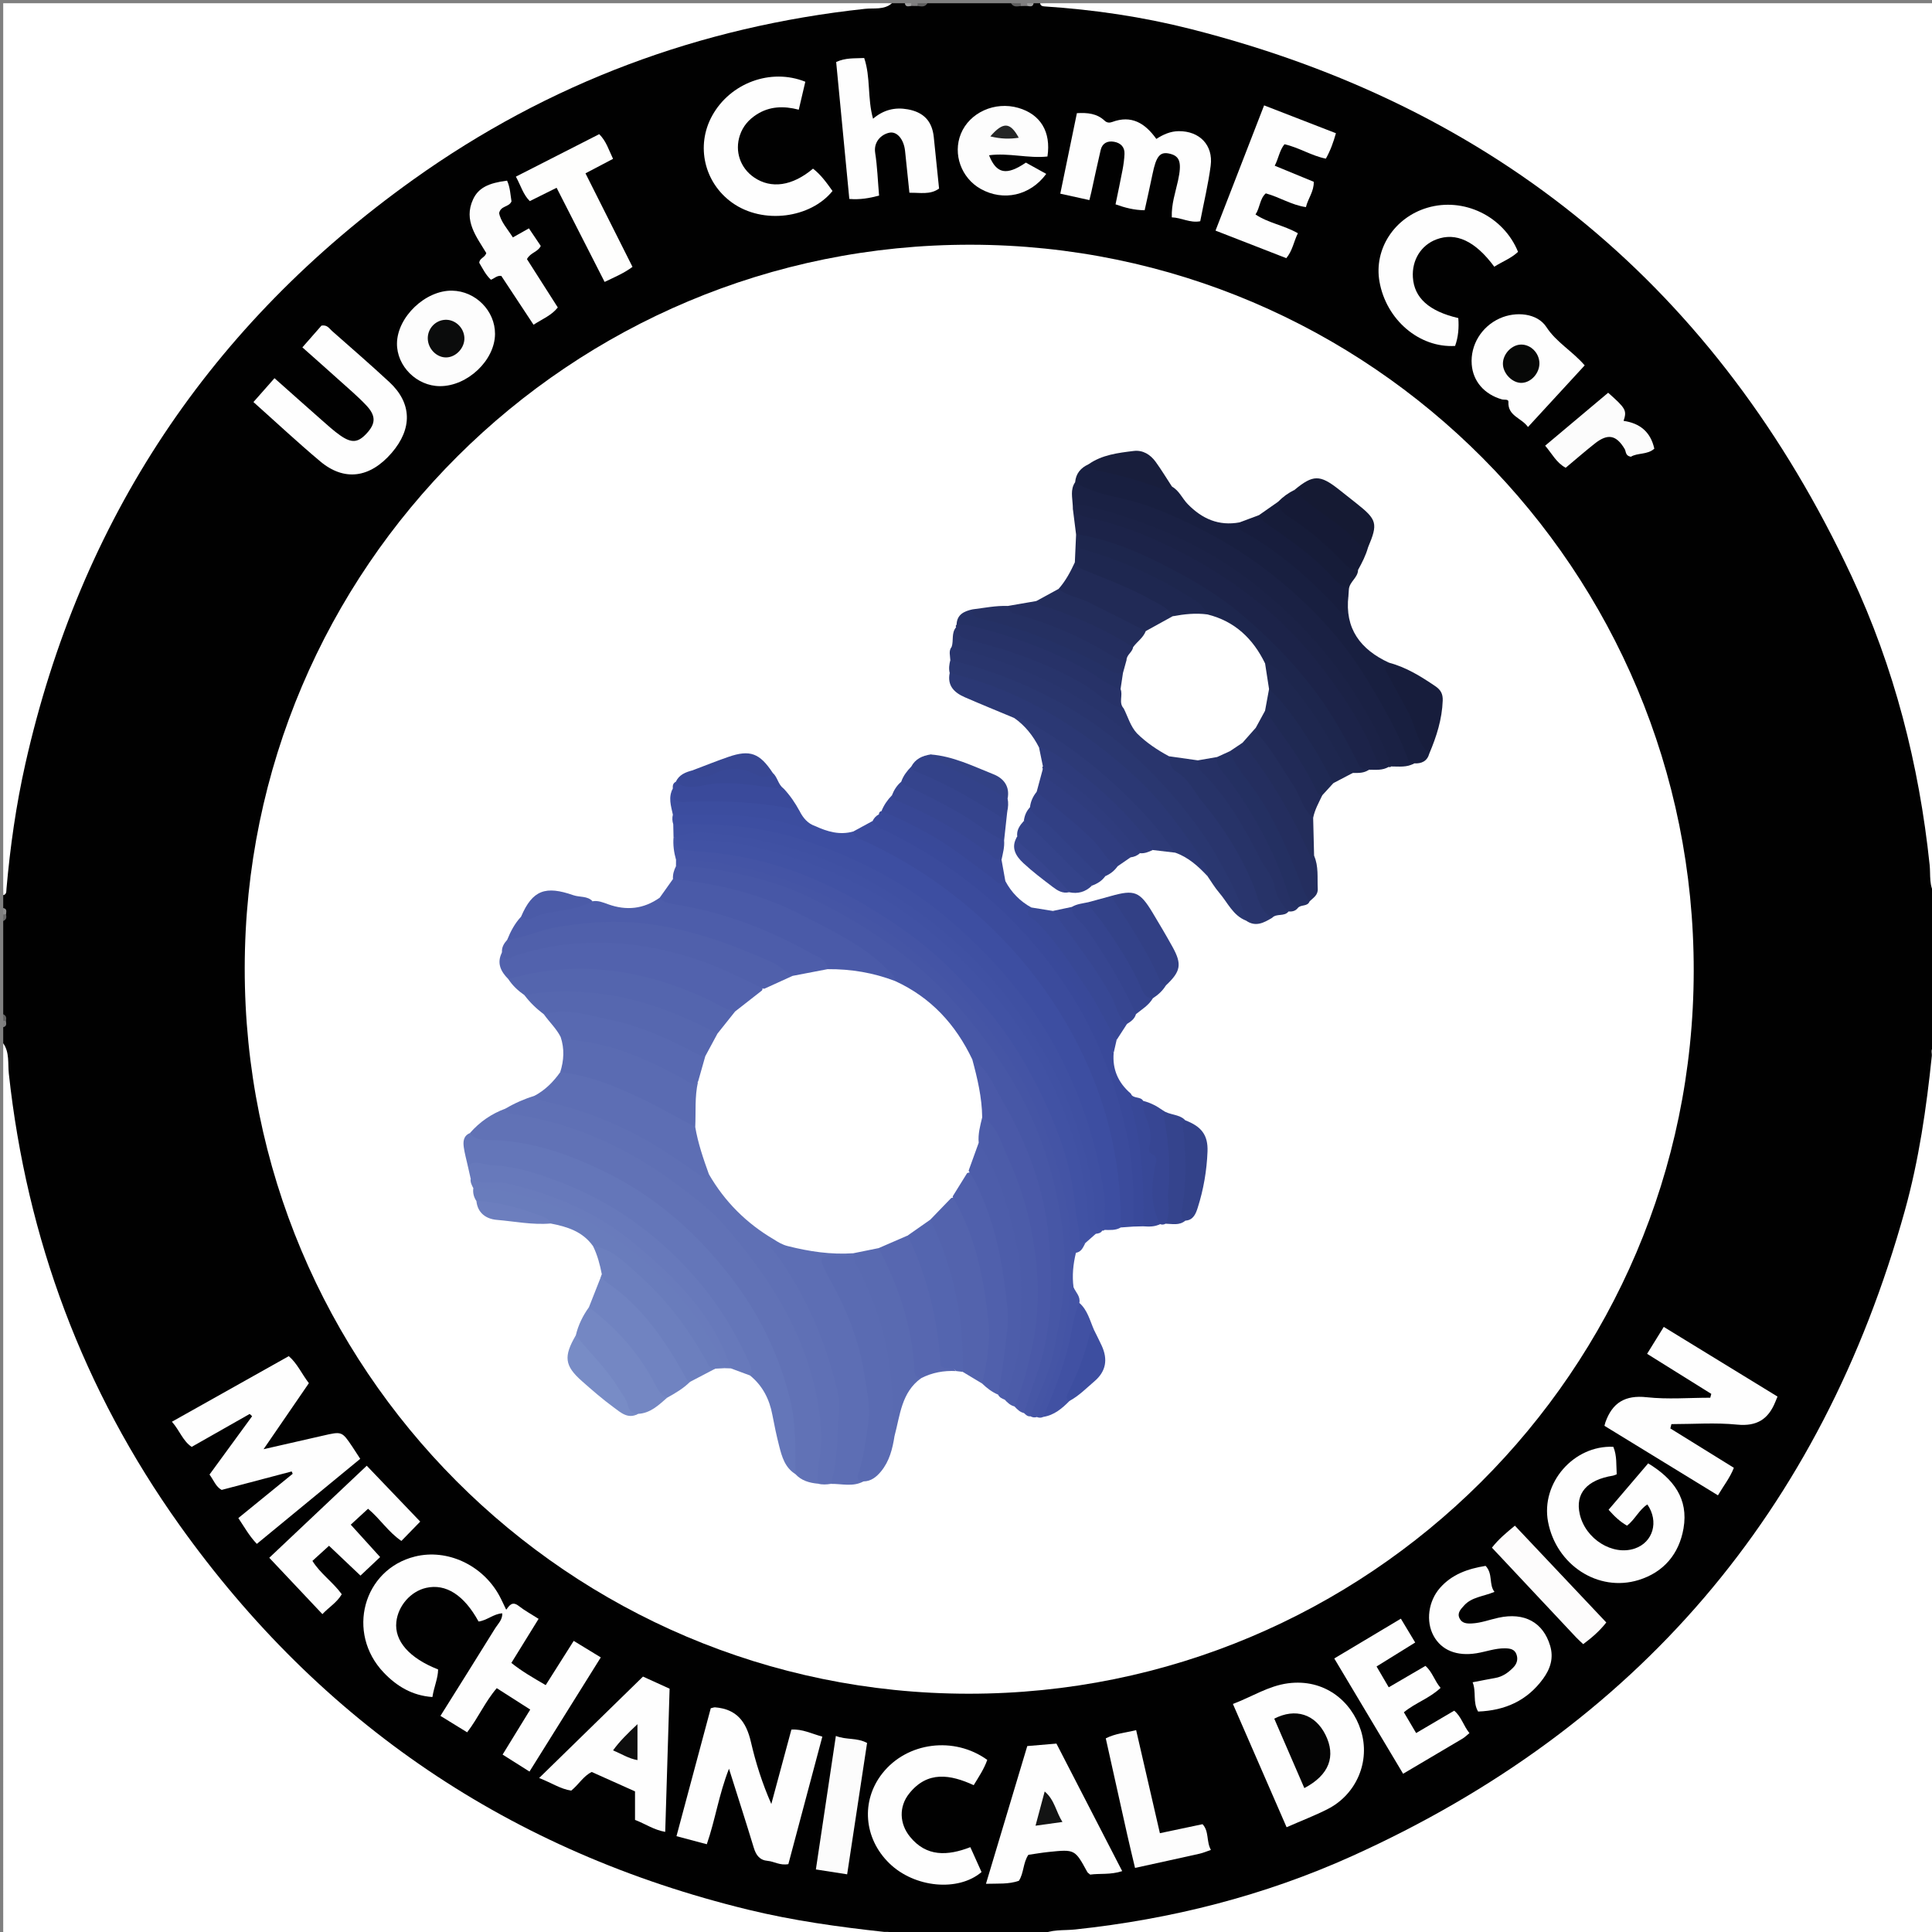 <?xml version="1.0" encoding="utf-8"?>
<!-- Generator: Adobe Illustrator 16.0.0, SVG Export Plug-In . SVG Version: 6.00 Build 0)  -->
<!DOCTYPE svg PUBLIC "-//W3C//DTD SVG 1.1//EN" "http://www.w3.org/Graphics/SVG/1.1/DTD/svg11.dtd">
<svg version="1.1" id="Layer_1" xmlns="http://www.w3.org/2000/svg" xmlns:xlink="http://www.w3.org/1999/xlink" x="0px" y="0px"
	 width="600px" height="600px" viewBox="0 0 600 600" enable-background="new 0 0 600 600" xml:space="preserve">
<rect x="0" y="0" width="600" height="600" fill="#808080" stroke="none"/>
<g>
	<g>
		<path fill-rule="evenodd" clip-rule="evenodd" fill="#010101" d="M1,282c0-1.333,0-2.667,0-4
			c1.136-13.552,2.383-27.061,5.305-40.411C16.907,189.144,38,145.888,69.725,107.793c27.698-33.259,61.125-59.235,100.001-78.13
			C199.012,15.43,229.84,6.128,262.215,2.206C267.118,1.611,272.129,2.132,277,1c1.333,0,2.667,0,4,0
			c0.639,0.685,1.485,0.46,2.268,0.512c0.61,0,1.219,0,1.829,0C286.074,1.391,287.151,1.846,288,1c8.667,0,17.333,0,26,0
			c0.85,0.846,1.93,0.39,2.906,0.512c0.609-0.001,1.22,0,1.828,0C319.517,1.46,320.361,1.686,321,1c0.667,0,1.333,0,2,0
			c10.689,1.236,21.465,1.38,32.106,3.395c51.649,9.776,97.836,31.13,138.346,64.667c34.41,28.487,61.047,63.074,80.209,103.348
			c13.624,28.636,22.385,58.786,26.187,90.302c0.611,5.06,0.174,10.234,1.152,15.289c0,1,0,2,0,3
			c-0.654,0.598-0.473,1.396-0.512,2.142c0,0.574,0,1.148,0,1.722c0.037,0.744-0.141,1.54,0.512,2.136c0,9.333,0,18.667,0,28
			c-0.654,0.599-0.473,1.396-0.512,2.142c0,0.574,0,1.148,0,1.723c0.037,0.743-0.141,1.539,0.512,2.136c0,1.333,0,2.667,0,4
			c-1.177,12.88-2.369,25.73-5.104,38.432c-10.547,48.997-31.759,92.73-63.949,131.151c-27.903,33.303-61.44,59.374-100.579,78.176
			c-29.047,13.953-59.546,23.177-91.583,27.035c-5.561,0.67-11.228,0.246-16.785,1.206c-0.667,0-1.333,0-2,0
			c-0.64-0.686-1.484-0.46-2.268-0.513c-0.609,0.001-1.22,0.001-1.829,0c-0.977,0.121-2.055-0.333-2.903,0.513
			c-8.667,0-17.333,0-26,0c-0.85-0.847-1.93-0.39-2.907-0.512c-0.609,0-1.219,0-1.828,0c-0.782,0.052-1.626-0.174-2.266,0.512
			c-1.333,0-2.667,0-4,0c-10.002-1.407-20.124-1.511-30.107-3.398c-51.655-9.764-97.842-31.12-138.343-64.664
			c-34.4-28.491-61.062-63.055-80.207-103.349c-13.61-28.646-22.381-58.786-26.19-90.3C1.541,334.229,1.978,329.055,1,324
			c0-1.667,0-3.333,0-5c0.614-0.554,0.487-1.297,0.512-2.001C1.488,316.295,1.613,315.554,1,315c0-9.667,0-19.333,0-29
			c0.614-0.553,0.487-1.296,0.512-2C1.488,283.295,1.613,282.553,1,282z"/>
		<path fill-rule="evenodd" clip-rule="evenodd" fill="#FFFFFF" d="M277,1c-2.448,2.145-5.602,1.444-8.368,1.742
			c-51.342,5.54-98.254,23.016-140.227,52.988C65.256,100.824,24.975,161.354,7.883,237.178c-2.889,12.82-4.726,25.786-5.874,38.862
			C1.939,276.835,2.097,277.737,1,278C1,185.75,1,93.5,1,1C93,1,185,1,277,1z"/>
		<path fill-rule="evenodd" clip-rule="evenodd" fill="#FFFFFF" d="M601,278c-2.019-2.845-1.407-6.271-1.732-9.374
			c-3.274-31.248-11.001-61.359-24.289-89.775C533.389,89.903,464.955,33.101,369.643,8.975
			c-14.834-3.755-29.936-5.983-45.212-6.978C323.725,1.951,323.148,1.805,323,1c92.583,0,185.167,0,278,0
			C601,93.333,601,185.667,601,278z"/>
		<path fill-rule="evenodd" clip-rule="evenodd" fill="#FFFFFF" d="M323,601c3.392-1.94,7.262-1.399,10.871-1.783
			c29.895-3.18,58.748-10.474,86.102-22.837c88.44-39.974,145.612-106.956,171.604-200.449c4.362-15.691,6.687-31.809,8.367-48.006
			c0.105-1.013-0.599-2.431,1.057-2.925c0,91.917,0,183.834,0,276C508.334,601,415.667,601,323,601z"/>
		<path fill-rule="evenodd" clip-rule="evenodd" fill="#FFFFFF" d="M1,324c2.01,2.857,1.4,6.29,1.739,9.405
			c5.574,51.335,23.063,98.23,53.008,140.227c43.973,61.67,102.934,101.503,176.608,119.438c13.903,3.385,28.022,5.354,42.219,6.894
			c0.893,0.097,2.074-0.371,2.426,1.036c-91.917,0-183.834,0-276,0C1,508.667,1,416.333,1,324z"/>
		<path fill-rule="evenodd" clip-rule="evenodd" fill="#5D5D5D" d="M317.062,1.878C315.932,1.967,314.723,2.333,314,1c1,0,2,0,3,0
			c0.319,0.173,0.435,0.361,0.347,0.564C317.257,1.773,317.162,1.878,317.062,1.878z"/>
		<path fill-rule="evenodd" clip-rule="evenodd" fill="#5D5D5D" d="M288,1c-0.731,1.333-1.935,0.974-3.071,0.857
			c-0.283-0.215-0.367-0.414-0.251-0.596C284.787,1.087,284.894,1,285,1C286,1,287,1,288,1z"/>
		<path fill-rule="evenodd" clip-rule="evenodd" fill="#5C5C5C" d="M284.938,600.118c1.129-0.083,2.339-0.446,3.062,0.882
			c-1,0-2,0-3,0c-0.32-0.175-0.436-0.363-0.348-0.566C284.744,600.223,284.838,600.118,284.938,600.118z"/>
		<path fill-rule="evenodd" clip-rule="evenodd" fill="#5C5C5C" d="M314,601c0.731-1.328,1.936-0.973,3.07-0.861
			c0.284,0.216,0.367,0.415,0.253,0.599c-0.11,0.175-0.218,0.263-0.323,0.263C316,601,315,601,314,601z"/>
		<path fill-rule="evenodd" clip-rule="evenodd" fill="#7F7E7F" d="M285,1c0.001,0.288-0.022,0.574-0.071,0.857
			c-0.659-0.004-1.319-0.009-1.978-0.014c-0.298-0.206-0.39-0.399-0.277-0.581C282.784,1.088,282.892,1,283,1
			C283.667,1,284.333,1,285,1z"/>
		<path fill-rule="evenodd" clip-rule="evenodd" fill="#9C9C9C" d="M601,321c-1.267-0.223-0.953-1.129-0.842-1.947
			c0.25-0.51,0.53-0.527,0.842-0.053C601,319.667,601,320.333,601,321z"/>
		<path fill-rule="evenodd" clip-rule="evenodd" fill="#7C7C7D" d="M601,319c-0.279,0.037-0.561,0.055-0.842,0.053
			c0.001-0.662,0.002-1.323,0.003-1.984c0.238-0.527,0.519-0.551,0.839-0.068C601,317.667,601,318.333,601,319z"/>
		<path fill-rule="evenodd" clip-rule="evenodd" fill="#7C7C7D" d="M1.84,317.066c0.104,0.811,0.318,1.67-0.84,1.934
			c0-0.667,0-1.333,0-2C1.318,316.532,1.6,316.53,1.84,317.066z"/>
		<path fill-rule="evenodd" clip-rule="evenodd" fill="#606161" d="M601,287c-1.009-0.393-1.013-1.194-0.838-2.067
			c0.312-0.38,0.592-0.377,0.838,0.067C601,285.667,601,286.333,601,287z"/>
		<path fill-rule="evenodd" clip-rule="evenodd" fill="#9E9E9E" d="M283,1c0.005,0.283-0.012,0.564-0.049,0.844
			C282.128,1.962,281.216,2.286,281,1C281.667,1,282.333,1,283,1z"/>
		<path fill-rule="evenodd" clip-rule="evenodd" fill="#9E9E9E" d="M321,1c-0.221,1.272-1.132,0.952-1.95,0.845
			c-0.368-0.167-0.498-0.348-0.391-0.542C318.77,1.101,318.883,1,319,1C319.667,1,320.333,1,321,1z"/>
		<path fill-rule="evenodd" clip-rule="evenodd" fill="#7F7E7F" d="M319,1c-0.006,0.283,0.011,0.565,0.049,0.845
			c-0.662,0.011-1.325,0.023-1.987,0.034C317.011,1.587,316.99,1.295,317,1C317.667,1,318.333,1,319,1z"/>
		<path fill-rule="evenodd" clip-rule="evenodd" fill="#606161" d="M601,317c-0.279,0.028-0.559,0.052-0.839,0.068
			c-0.182-0.877-0.171-1.675,0.839-2.068C601,315.667,601,316.333,601,317z"/>
		<path fill-rule="evenodd" clip-rule="evenodd" fill="#686868" d="M1.868,283.935c0.181,0.886,0.191,1.7-0.868,2.065
			c0-0.667,0-1.333,0-2C1.258,283.559,1.547,283.537,1.868,283.935z"/>
		<path fill-rule="evenodd" clip-rule="evenodd" fill="#616161" d="M1.84,317.066C1.56,317.051,1.279,317.028,1,317
			c0-0.667,0-1.333,0-2C2.005,315.394,2.024,316.188,1.84,317.066z"/>
		<path fill-rule="evenodd" clip-rule="evenodd" fill="#7C7C7D" d="M601,285c-0.279-0.029-0.559-0.051-0.838-0.067
			c-0.002-0.662-0.004-1.323-0.006-1.985c0.308-0.409,0.589-0.392,0.844,0.052C601,283.667,601,284.333,601,285z"/>
		<path fill-rule="evenodd" clip-rule="evenodd" fill="#9D9D9D" d="M281,601c0.222-1.27,1.132-0.952,1.951-0.846
			c0.368,0.167,0.498,0.348,0.39,0.543C283.23,600.898,283.117,601,283,601C282.333,601,281.667,601,281,601z"/>
		<path fill-rule="evenodd" clip-rule="evenodd" fill="#7E7E7E" d="M283,601c0.006-0.283-0.01-0.565-0.049-0.846
			c0.663-0.013,1.326-0.026,1.988-0.038c0.052,0.294,0.072,0.588,0.061,0.884C284.333,601,283.667,601,283,601z"/>
		<path fill-rule="evenodd" clip-rule="evenodd" fill="#8D8D8D" d="M1.868,283.935C1.58,283.971,1.291,283.993,1,284
			c0-0.667,0-1.333,0-2C2.25,282.214,1.957,283.12,1.868,283.935z"/>
		<path fill-rule="evenodd" clip-rule="evenodd" fill="#9D9C9C" d="M601,283c-0.281-0.019-0.563-0.036-0.844-0.052
			c-0.117-0.822-0.439-1.732,0.844-1.948C601,281.667,601,282.333,601,283z"/>
		<path fill-rule="evenodd" clip-rule="evenodd" fill="#7E7E7E" d="M317,601c-0.004-0.289,0.02-0.576,0.07-0.861
			c0.659,0.006,1.319,0.011,1.979,0.017c0.299,0.206,0.391,0.399,0.277,0.581C319.217,600.912,319.108,601,319,601
			C318.333,601,317.667,601,317,601z"/>
		<path fill-rule="evenodd" clip-rule="evenodd" fill="#9D9D9D" d="M319,601c-0.005-0.283,0.011-0.564,0.049-0.845
			c0.823-0.118,1.734-0.438,1.951,0.845C320.333,601,319.667,601,319,601z"/>
		<path fill-rule="evenodd" clip-rule="evenodd" fill="#FFFFFF" d="M300.752,526C176.481,525.927,75.88,425.047,76,300.625
			C76.12,176.379,177.063,75.83,301.504,76C425.729,76.169,526.188,177.133,526,301.627
			C525.813,425.606,424.955,526.073,300.752,526z"/>
		<path fill-rule="evenodd" clip-rule="evenodd" fill="#FEFEFE" d="M111.873,453.052c-10.818,8.899-21.335,17.552-32.111,26.416
			c-2.316-2.41-3.816-5.133-5.742-8.021c5.637-4.591,11.257-9.167,16.877-13.744c-0.103-0.244-0.205-0.488-0.307-0.733
			c-7.217,1.903-14.434,3.807-21.756,5.737c-1.797-0.971-2.432-2.95-3.769-4.768c4.392-6.014,8.813-12.066,13.234-18.12
			c-0.252-0.235-0.504-0.471-0.756-0.705c-5.958,3.383-11.915,6.766-18.015,10.229c-2.764-1.84-3.671-5.012-6.137-7.811
			c12.217-6.856,24.145-13.55,36.293-20.368c2.6,2.229,4.002,5.467,6.239,8.395c-4.558,6.643-9.133,13.311-14.069,20.503
			c6.526-1.488,12.475-2.832,18.417-4.201c5.907-1.362,5.908-1.376,9.14,3.413C110.149,450.363,110.849,451.477,111.873,453.052z"/>
		<path fill-rule="evenodd" clip-rule="evenodd" fill="#FEFEFE" d="M244.831,578.923c-2.657,0.473-4.417-0.84-6.404-1.012
			c-2.5-0.216-3.63-1.77-4.325-4.056c-2.407-7.918-4.944-15.795-7.707-24.562c-3.157,8.01-4.251,15.854-6.89,23.447
			c-3.148-0.834-6.116-1.62-9.419-2.495c3.621-13.513,7.159-26.716,10.648-39.734c0.71-0.159,1.025-0.311,1.326-0.286
			c6.692,0.544,9.674,4.38,11.159,10.814c1.47,6.37,3.478,12.721,6.321,19.207c2.155-7.99,4.176-15.482,6.233-23.106
			c3.404-0.224,6.186,1.25,9.611,2.189C251.834,552.648,248.351,565.717,244.831,578.923z"/>
		<path fill-rule="evenodd" clip-rule="evenodd" fill="#FEFEFE" d="M511.521,420.442c1.884-3.043,3.442-5.56,5.176-8.36
			c11.859,7.264,23.563,14.431,35.326,21.636c-0.307,0.742-0.491,1.178-0.667,1.616c-2.158,5.373-5.709,7.703-11.864,7.092
			c-6.745-0.669-13.607-0.152-20.419-0.152c-0.11,0.447-0.221,0.895-0.33,1.342c6.494,4.025,12.988,8.051,19.723,12.225
			c-1.209,3.099-3.153,5.519-4.943,8.548c-11.897-7.288-23.593-14.451-35.248-21.591c0.137-0.507,0.195-0.802,0.294-1.081
			c2.16-6.099,6.126-8.529,12.846-7.793c6.5,0.712,13.14,0.154,19.719,0.154c0.107-0.398,0.216-0.798,0.323-1.196
			C524.933,428.811,518.408,424.74,511.521,420.442z"/>
		<path fill-rule="evenodd" clip-rule="evenodd" fill="#FEFEFE" d="M511.599,467.219c-2.558,1.656-3.782,4.59-6.299,6.588
			c-2.115-1.185-3.866-2.819-5.738-4.94c4.15-4.864,8.197-9.607,12.293-14.407c7.849,4.768,12.568,10.976,10.977,20.19
			c-1.375,7.965-6.178,13.639-13.94,16.035c-12.575,3.882-25.611-4.682-28.136-18.103c-2.257-11.994,7.927-23.791,20.27-23.269
			c1.169,2.757,0.871,5.706,1.063,8.542c-0.557,0.207-0.846,0.371-1.152,0.42c-8.139,1.305-11.801,5.558-10.319,12.001
			c1.772,7.707,10.191,12.957,17.06,10.637C513.378,478.987,515.263,472.519,511.599,467.219z"/>
		<path fill-rule="evenodd" clip-rule="evenodd" fill="#FEFEFE" d="M382.891,529.183c6.006-2.274,11.032-5.613,17.097-6.416
			c11.281-1.494,19.722,5.483,22.629,14.573c3.058,9.556-1.309,19.918-10.312,24.49c-3.967,2.015-8.143,3.616-12.742,5.633
			C393.999,554.689,388.545,542.166,382.891,529.183z"/>
		<path fill-rule="evenodd" clip-rule="evenodd" fill="#FEFEFE" d="M157.199,499.917c1.012-1.337,1.867-2.766,3.906-1.168
			c1.811,1.419,3.863,2.528,6.16,3.998c-2.834,4.586-5.597,9.056-8.458,13.686c3.283,2.641,6.833,4.659,10.665,6.895
			c2.886-4.559,5.692-8.992,8.696-13.737c2.785,1.698,5.275,3.217,8.412,5.129c-7.409,11.864-14.716,23.564-22.143,35.457
			c-2.868-1.812-5.499-3.475-8.349-5.274c2.88-4.691,5.604-9.13,8.583-13.983c-3.498-2.234-6.792-4.338-10.399-6.643
			c-3.569,4.136-5.736,9.184-9.195,13.709c-2.66-1.639-5.294-3.261-8.291-5.106c5.731-9.153,11.348-18.064,16.884-27.025
			c0.93-1.505,2.415-2.797,2.314-4.817C155.824,500.05,156.15,499.591,157.199,499.917z"/>
		<path fill-rule="evenodd" clip-rule="evenodd" fill="#FEFEFE" d="M85.249,117.453c5.057,4.49,9.853,8.776,14.682,13.023
			c1.866,1.641,3.709,3.336,5.739,4.755c3.563,2.492,5.558,2.248,8.231-0.664c2.803-3.052,2.898-5.447-0.17-8.699
			c-2.614-2.77-5.549-5.242-8.383-7.799c-3.688-3.329-7.418-6.612-11.44-10.191c2.096-2.389,4.113-4.688,5.932-6.762
			c1.82-0.298,2.415,0.91,3.234,1.634c5.978,5.275,12.008,10.497,17.853,15.917c7.031,6.521,7.2,14.466,0.698,21.995
			c-6.743,7.808-14.708,8.898-22.192,2.613c-6.976-5.858-13.638-12.09-20.725-18.413C80.937,122.339,82.969,120.036,85.249,117.453z
			"/>
		<path fill-rule="evenodd" clip-rule="evenodd" fill="#FEFEFE" d="M199.687,520.678c2.984,1.359,5.513,2.511,8.264,3.764
			c-0.452,14.762-0.902,29.479-1.361,44.462c-3.521-0.605-6.232-2.521-9.378-3.715c0-2.905,0-5.687,0-8.862
			c-4.448-1.992-8.931-4-13.451-6.024c-2.62,1.297-4.012,3.892-6.36,5.792c-3.33-0.487-6.157-2.448-9.971-3.915
			C178.376,541.489,188.898,531.214,199.687,520.678z"/>
		<path fill-rule="evenodd" clip-rule="evenodd" fill="#FEFEFE" d="M316.43,584.092c-3.186,1.128-6.497,0.825-10.229,0.937
			c4.355-14.521,8.602-28.68,12.829-42.774c3.21-0.271,5.989-0.507,9.056-0.766c6.747,13.086,13.476,26.134,20.422,39.606
			c-3.632,1.193-6.925,0.661-9.936,1.082c-0.437-0.387-0.764-0.555-0.91-0.822c-3.839-7.032-3.838-7.052-12.007-6.209
			c-2.132,0.22-4.247,0.593-6.286,0.884C317.681,578.565,318.003,581.643,316.43,584.092z"/>
		<path fill-rule="evenodd" clip-rule="evenodd" fill="#FEFEFE" d="M338.316,62.138c-3.194-0.704-5.896-1.299-9.034-1.991
			c1.744-8.459,3.432-16.64,5.157-25.007c3.282-0.18,6.208,0.081,8.623,2.351c0.69,0.648,1.5,0.706,2.307,0.403
			c5.978-2.24,10.206,0.312,13.742,5.25c2.156-1.397,4.387-2.384,6.937-2.411c6.448-0.066,10.771,4.31,9.938,10.715
			c-0.742,5.717-2.109,11.354-3.245,17.259c-3.175,0.617-5.807-1.112-8.829-1.207c-0.148-4.138,1.135-7.734,1.932-11.403
			c1.198-5.512,0.626-7.546-2.42-8.328c-3.151-0.808-4.343,0.611-5.518,6.379c-0.753,3.698-1.602,7.376-2.425,11.144
			c-3.227-0.03-6.048-0.764-9.041-1.831c0.743-3.632,1.508-7.169,2.179-10.725c0.306-1.625,0.535-3.28,0.605-4.93
			c0.094-2.17-1.219-3.413-3.219-3.774c-2.041-0.369-3.672,0.396-4.181,2.555c-1.026,4.345-1.938,8.716-2.902,13.076
			C338.784,60.293,338.617,60.916,338.316,62.138z"/>
		<path fill-rule="evenodd" clip-rule="evenodd" fill="#FEFEFE" d="M114.298,468.56c-1.967,1.812-3.551,3.269-5.368,4.941
			c3.035,3.347,6.012,6.629,9.123,10.06c-2.053,1.938-4.063,3.834-6.103,5.76c-3.393-3.218-6.511-6.175-9.768-9.264
			c-1.515,1.378-3.22,2.93-5.156,4.691c2.435,3.941,6.387,6.586,9.11,10.358c-1.5,2.581-3.948,3.982-6.009,6.177
			c-5.556-5.894-10.876-11.536-16.5-17.502c10.063-9.502,19.942-18.83,30.271-28.584c5.538,5.786,10.991,11.483,16.605,17.35
			c-2.085,2.143-3.917,4.023-5.845,6.005C120.561,475.771,118.073,471.705,114.298,468.56z"/>
		<path fill-rule="evenodd" clip-rule="evenodd" fill="#FEFEFE" d="M403.067,72.435c-1.307,2.632-1.624,5.353-3.595,7.741
			c-7.149-2.784-14.324-5.577-21.98-8.558c5.045-13.005,9.977-25.718,15.087-38.892c7.546,2.926,14.869,5.767,22.302,8.649
			c-0.791,2.806-1.656,5.256-3.118,7.894c-4.396-0.851-8.326-3.449-12.858-4.475c-1.552,1.925-1.796,4.291-3.028,6.671
			c4.1,1.689,8.126,3.348,12.124,4.995c0.081,3.022-1.771,5.127-2.433,7.861c-4.497-0.646-8.143-3.089-12.461-4.269
			c-1.901,1.663-1.762,4.403-3.198,6.552C393.901,69.285,398.65,69.915,403.067,72.435z"/>
		<path fill-rule="evenodd" clip-rule="evenodd" fill="#FEFEFE" d="M157.199,499.917c-0.405,0.373-0.81,0.746-1.214,1.118
			c-2.697,0.135-4.732,2.219-7.36,2.539c-4.512-8.226-10.159-11.84-16.291-10.448c-4.796,1.088-8.719,5.581-9.25,10.598
			c-0.625,5.885,4.005,11.22,12.974,14.735c-0.02,2.743-1.249,5.308-1.768,8.568c-6.26-0.434-11.065-3.341-15.116-7.587
			c-11.76-12.328-6.402-32.064,9.721-36.051c9.944-2.459,20.907,2.593,26.125,12.071
			C155.815,496.908,156.476,498.43,157.199,499.917z"/>
		<path fill-rule="evenodd" clip-rule="evenodd" fill="#FEFEFE" d="M471.443,78.215c-2.151,2.038-4.948,3.052-7.381,4.622
			c-5.887-7.986-11.899-10.779-17.975-8.489c-4.783,1.803-7.652,6.439-7.304,11.799c0.414,6.356,5,10.513,14.105,12.637
			c0.229,2.922,0.02,5.831-0.995,8.649c-11.126,0.662-21.416-8.136-23.491-20.016c-1.753-10.043,4.6-19.843,14.842-22.892
			C454.55,61.16,466.928,67.124,471.443,78.215z"/>
		<path fill-rule="evenodd" clip-rule="evenodd" fill="#FEFEFE" d="M461.373,486.296c2.373,2.567,0.921,5.72,2.752,8.077
			c-3.58,1.477-7.104,1.592-9.471,4.266c-1.015,1.146-2.171,2.257-1.395,3.917c0.747,1.6,2.271,1.702,3.849,1.621
			c2.853-0.146,5.5-1.177,8.247-1.775c8.08-1.764,13.863,1.436,16.042,8.65c1.173,3.886,0.068,7.22-2.165,10.288
			c-4.929,6.772-11.75,9.882-20.188,10.198c-1.722-2.869-0.508-6.173-1.709-9.091c2.499-0.479,4.762-0.94,7.035-1.338
			c2.23-0.39,3.952-1.602,5.509-3.16c1.168-1.169,1.623-2.535,1.104-4.087c-0.574-1.714-2.012-1.939-3.622-1.96
			c-3.044-0.038-5.871,1.058-8.814,1.533c-6.088,0.983-10.866-0.896-13.332-5.411c-2.46-4.503-1.645-10.743,1.985-14.882
			C450.906,488.917,455.847,487.19,461.373,486.296z"/>
		<path fill-rule="evenodd" clip-rule="evenodd" fill="#FEFEFE" d="M250.1,25.385c-0.693,2.958-1.326,5.66-2.035,8.684
			c-4.74-1.247-9.124-1.058-13.104,1.502c-2.421,1.557-4.242,3.617-5.188,6.462c-1.629,4.893,0.062,10.101,4.435,13.081
			c5.301,3.613,11.877,2.666,18.282-2.737c2.479,1.899,4.262,4.432,6.056,6.937c-6.777,8.405-21.519,10.508-31.15,3.645
			c-8.644-6.159-11.384-17.611-6.25-26.977C226.715,25.821,239.313,21.052,250.1,25.385z"/>
		<path fill-rule="evenodd" clip-rule="evenodd" fill="#FEFEFE" d="M306.603,546.55c-0.994,2.832-2.574,5.155-4.209,7.849
			c-7.205-3.305-14.35-4.575-20.065,2.636c-3.172,4.001-3.057,9.274,0.276,13.38c5.103,6.283,11.646,5.979,18.743,3.24
			c1.206,2.681,2.344,5.211,3.478,7.731c-7.262,6.185-20.83,4.882-28.639-2.72c-7.959-7.749-8.881-19.402-2.166-27.929
			C281.706,540.98,296.333,539.135,306.603,546.55z"/>
		<path fill-rule="evenodd" clip-rule="evenodd" fill="#FEFEFE" d="M435.984,531.765c1.217,2.062,2.451,4.154,3.806,6.45
			c4.076-2.397,7.898-4.645,11.82-6.95c2.238,1.84,2.883,4.708,4.738,6.967c-0.861,0.696-1.438,1.289-2.124,1.698
			c-5.966,3.554-11.951,7.074-18.476,10.926c-7.111-11.909-14.107-23.627-21.38-35.805c6.944-4.148,13.687-8.178,20.682-12.356
			c1.535,2.553,2.87,4.77,4.453,7.401c-4.088,2.536-7.961,4.938-11.999,7.444c1.283,2.195,2.443,4.181,3.78,6.468
			c3.871-2.258,7.619-4.443,11.402-6.65c2.172,1.908,2.796,4.612,4.695,6.829C443.95,527.447,439.559,528.812,435.984,531.765z"/>
		<path fill-rule="evenodd" clip-rule="evenodd" fill="#FEFEFE" d="M273.005,60.75c-3.117,0.811-5.847,1.298-9.24,1.036
			c-1.357-14.13-2.714-28.249-4.085-42.524c2.941-1.383,5.765-1.087,8.703-1.246c2.041,6.001,0.958,12.473,2.747,18.853
			c3.282-2.774,6.795-3.627,10.756-2.92c4.902,0.876,7.582,3.613,8.104,8.591c0.553,5.272,1.084,10.547,1.646,16.017
			c-2.763,2.017-5.899,1.229-9.208,1.305c-0.465-4.453-0.919-8.705-1.349-12.96c-0.36-3.572-2.469-6.195-4.877-5.691
			c-2.593,0.543-4.932,2.903-4.409,6.252C272.456,51.706,272.601,56.03,273.005,60.75z"/>
		<path fill-rule="evenodd" clip-rule="evenodd" fill="#FEFEFE" d="M492.142,113.47c-5.901,6.415-11.604,12.615-17.611,19.143
			c-2.047-2.896-6.321-3.372-6.08-7.834c0.049-0.9-1.323-0.543-2.031-0.748c-5.456-1.573-8.962-5.603-9.364-10.848
			c-0.462-6.013,3.033-11.76,8.701-14.311c5.011-2.254,11.665-1.643,14.489,2.694C483.359,106.352,488.259,108.97,492.142,113.47z"
			/>
		<path fill-rule="evenodd" clip-rule="evenodd" fill="#FEFEFD" d="M190.387,49.33c-3.103,1.631-5.705,2.999-8.56,4.499
			c4.9,9.75,9.696,19.291,14.6,29.047c-2.619,1.97-5.457,3.139-8.656,4.676c-5.014-9.833-9.946-19.503-14.909-29.236
			c-2.911,1.447-5.548,2.758-8.328,4.141c-2.059-2.024-2.764-4.749-4.317-7.601c8.71-4.439,17.204-8.769,25.875-13.188
			C188.267,43.811,189.017,46.481,190.387,49.33z"/>
		<path fill-rule="evenodd" clip-rule="evenodd" fill="#FDFDFD" d="M136.618,119.924c-7.213-0.024-13.438-6.242-13.333-13.317
			c0.122-8.182,8.846-16.498,17.141-16.339c7.281,0.139,13.336,6.253,13.306,13.437
			C153.697,111.887,145.186,119.953,136.618,119.924z"/>
		<path fill-rule="evenodd" clip-rule="evenodd" fill="#FDFDFD" d="M376.06,574.509c-1.329,0.451-2.389,0.919-3.497,1.169
			c-6.593,1.481-13.197,2.912-20.068,4.42c-0.85-3.605-1.669-6.946-2.422-10.303c-2.235-9.973-4.445-19.951-6.667-29.937
			c3.01-1.52,6.002-1.709,9.431-2.55c2.425,10.519,4.855,21.065,7.377,32.006c4.537-0.957,8.844-1.866,13.243-2.794
			C375.547,568.729,374.584,571.895,376.06,574.509z"/>
		<path fill-rule="evenodd" clip-rule="evenodd" fill="#FDFDFD" d="M324.92,54.002c-4.959,6.776-13.337,8.604-20.359,4.663
			c-6.041-3.39-8.714-10.828-6.152-17.114c2.697-6.617,10.561-10.161,17.856-8.045c6.864,1.99,10.198,7.425,9.031,15.098
			c-5.983,0.646-12.029-1.203-18.137-0.385c2.287,5.772,5.401,6.391,11.439,2.282C320.633,51.628,322.761,52.807,324.92,54.002z"/>
		<path fill-rule="evenodd" clip-rule="evenodd" fill="#FDFDFD" d="M167.939,76.379c-0.895,1.921-3.192,2.021-4.287,4.092
			c3.088,4.843,6.272,9.834,9.576,15.015c-1.911,2.434-4.678,3.53-7.537,5.359c-3.383-5.125-6.71-10.167-10.004-15.157
			c-1.362-0.192-2.183,0.819-3.23,1.184c-1.647-1.54-2.568-3.5-3.612-5.237c0.04-1.512,1.753-1.574,2.169-3.054
			c-2.978-4.998-7.167-10.065-4.094-16.677c1.647-3.546,4.773-5.077,10.557-5.799c0.958,2.08,1.031,4.374,1.373,6.439
			c-0.802,1.867-3.333,1.267-3.841,3.64c0.487,2.648,2.552,4.855,4.266,7.548c1.59-0.897,3.098-1.748,4.985-2.812
			C165.496,72.754,166.745,74.607,167.939,76.379z"/>
		<path fill-rule="evenodd" clip-rule="evenodd" fill="#FDFCFC" d="M498.849,503.874c-2.183,2.782-4.555,4.767-7.17,6.733
			c-0.803-0.766-1.54-1.405-2.205-2.112c-8.724-9.284-17.438-18.578-26.141-27.855c2.092-2.675,4.502-4.668,7.13-6.83
			C479.879,483.782,489.195,493.65,498.849,503.874z"/>
		<path fill-rule="evenodd" clip-rule="evenodd" fill="#FCFCFC" d="M259.585,539.116c3.39,1.3,6.485,0.456,9.694,2.176
			c-2.034,13.41-4.083,26.922-6.188,40.795c-3.363-0.524-6.239-0.974-9.712-1.516C255.423,566.912,257.441,553.434,259.585,539.116z
			"/>
		<path fill-rule="evenodd" clip-rule="evenodd" fill="#FCFCFC" d="M479.86,138.413c6.632-5.573,13.111-11.018,19.569-16.445
			c5.504,4.883,5.854,5.489,4.79,8.737c4.968,0.715,8.375,3.336,9.545,8.637c-2.147,1.94-5.254,1.242-7.272,2.504
			c-1.78-0.286-1.465-1.62-1.936-2.409c-2.599-4.354-5.226-4.902-9.291-1.68c-2.993,2.373-5.878,4.882-9.027,7.511
			C483.345,143.724,481.983,140.872,479.86,138.413z"/>
		<path fill-rule="evenodd" clip-rule="evenodd" fill="#6172B6" d="M253.964,460.771c-2.634-0.258-5.085-0.942-6.953-2.984
			c-1.341-1.876-1.402-4.053-1.38-6.217c0.237-23.112-9.682-42.264-24.047-59.295c-13.353-15.831-30.013-27.194-49.958-33.474
			c-6.408-2.018-12.957-2.914-19.604-3.489c-2.449-0.211-5.558,0.364-6.084-3.425c3.042-3.483,6.729-6.03,11.078-7.613
			c25.76,3.206,47.685,14.806,65.924,32.596c16.948,16.53,29.002,36.42,32.743,60.382
			C256.914,445.139,257.448,453.146,253.964,460.771z"/>
		<path fill-rule="evenodd" clip-rule="evenodd" fill="#6476B9" d="M145.938,351.888c1.196,1.622,2.89,2.11,4.801,2.11
			c13.414-0.001,25.679,4.273,37.516,10.111c15.797,7.792,28.62,19.256,39.175,33.116c8.475,11.13,14.542,23.609,17.943,37.331
			c1.908,7.697,1.552,15.457,1.639,23.23c-3.243-2.011-4.188-5.382-5.042-8.742c-0.813-3.199-1.5-6.437-2.11-9.682
			c-0.917-4.882-3.044-9.035-6.939-12.203c-9.794-23.354-25.671-41.261-47.88-53.51c-11.502-6.344-23.809-10.014-36.877-11.178
			c-0.994-0.089-1.992-0.102-2.918-0.538c-0.413-1.866-0.941-3.717-1.207-5.604C143.786,354.548,143.886,352.758,145.938,351.888z"
			/>
		<path fill-rule="evenodd" clip-rule="evenodd" fill="#4757A6" d="M208.995,272.998c-0.095-1.427,0.305-2.738,0.935-3.996
			c2.484-2.062,5.379-1.433,8.136-1.07c26.027,3.431,48.467,14.585,68.143,31.711c23.908,20.812,39.653,46.438,44.687,77.904
			c3.184,19.905,0.578,39.391-7.655,57.959c-0.749,1.689-1.662,3.264-3.235,4.342c-0.895,0.11-1.432-0.48-1.996-1.017
			c-1.403-2.179-0.205-4.19,0.488-6.174c12.059-34.538,6.585-66.782-12.657-97.241c-1.156-1.83-2.298-3.669-4.059-5.002
			c-3.312-4.313-5.517-9.346-9.132-13.51c-4.335-4.992-10.186-7.841-15.307-11.719c-4.863-6.641-11.957-10.387-18.839-14.34
			c-13.904-7.986-28.479-14.141-44.668-15.682C212.032,274.993,210.202,274.623,208.995,272.998z"/>
		<path fill-rule="evenodd" clip-rule="evenodd" fill="#3D4EA1" d="M253.182,256.55c3.775,1.733,7.633,2.878,11.823,1.672
			c35.994,15.65,61.878,41.337,76.399,77.916c4.978,12.539,7.814,25.734,7.942,39.361c0.019,1.986,0.141,4.021-1.275,5.699
			c-1.583,0.961-3.339,0.783-5.07,0.768c-1.296-1.305-1.288-2.983-1.377-4.653c-1.602-30.271-14.182-55.669-34.443-77.671
			c-12.322-13.379-26.504-24.232-43.195-31.589c-14.563-6.42-29.564-11.08-45.759-10.719c-3.062,0.068-6.367,0.919-9.143-1.335
			c-0.3-0.988-0.381-1.985-0.113-2.995c1.457-1.328,3.263-1.478,5.107-1.539c12.662-0.422,25.17,0.301,37.156,4.95
			C251.863,256.658,252.519,256.692,253.182,256.55z"/>
		<path fill-rule="evenodd" clip-rule="evenodd" fill="#5F70B5" d="M253.964,460.771c-0.376-5.26,1.438-10.317,1.125-15.642
			c-0.833-14.183-5.122-27.219-11.996-39.518c-5.029-8.998-11.271-17.135-17.986-24.899c-4.463-5.161-9.978-9.23-15.42-13.261
			c-14.995-11.104-31.572-18.683-50.167-21.42c-1.229-0.181-2.352-0.19-2.504-1.758c2.853-1.702,5.885-2.998,9.048-3.998
			c14.211,2.137,27.104,7.717,39.321,15.06c4.972,2.987,9.305,7.022,14.864,9.043c1.131,0.416,1.948,1.239,2.573,2.208
			c4.066,6.297,9.196,11.516,15.528,15.554c1.115,0.711,2.05,1.652,2.375,3.031c0.703,3.196,2.818,5.623,4.589,8.198
			c7.444,10.825,12.12,22.842,15.316,35.475c2.376,9.392,0.958,18.779-0.524,28.132c-0.239,1.513-0.915,2.837-2.103,3.856
			C256.653,461.058,255.305,461.104,253.964,460.771z"/>
		<path fill-rule="evenodd" clip-rule="evenodd" fill="#3B4B9C" d="M348.071,381.198c0.291-21.337-4.845-41.333-15.025-60.032
			c-5.404-9.926-11.895-19.049-19.637-27.377c-12.847-13.82-27.734-24.656-44.827-32.555c-1.412-0.652-3.355-0.866-3.577-3.012
			c1.993-1.083,3.986-2.166,5.979-3.249c11.159,4.179,21.071,10.553,30.435,17.753c18.686,14.368,33.114,32.264,41.989,54.124
			c6.195,15.259,10.73,31.099,9.956,47.918c-0.099,2.128,0.329,4.377-1.364,6.153C350.69,381.014,349.381,381.105,348.071,381.198z"
			/>
		<path fill-rule="evenodd" clip-rule="evenodd" fill="#181F40" d="M363.968,151.122c2.246,1.242,3.181,3.672,4.885,5.423
			c4.477,4.597,9.656,6.878,16.12,5.681c3.263,3.077,7.359,4.951,10.939,7.583c7.585,5.576,14.471,11.914,20.937,18.905
			c0.287-1.622-0.246-3.378,1.919-3.689c-1.204,10.201,3.726,16.684,12.592,20.782c1.896,6.805,6.581,12.28,8.976,18.869
			c1.132,3.117,2.754,6.058,3.565,9.308c-0.661,2.407-2.379,3.208-4.7,3.091c-2.695,1.158-3.057-1.056-3.756-2.659
			c-4.268-9.791-9.284-19.2-15.448-27.901c-12.119-17.108-27.639-30.278-46.119-40.323c-11.286-6.134-23.419-9.325-35.487-13.007
			c-1.804-0.55-4.592-0.225-4.498-3.432c0.239-2.707,1.743-4.47,4.15-5.56C346.93,145.581,355.355,148.7,363.968,151.122z"/>
		<path fill-rule="evenodd" clip-rule="evenodd" fill="#4152A4" d="M340.309,383.167c-1.08,0.953-2.16,1.906-3.24,2.859
			c-3.835,1.198-3.141-2.017-3.404-3.786c-1.25-8.377-2.098-16.829-4.773-24.924c-5.869-17.765-15.02-33.569-27.505-47.593
			c-14.796-16.619-32.604-28.653-53.075-37.077c-10.925-4.495-22.429-5.933-33.994-7.242c-2.716-0.307-5.711-0.334-4.514-4.537
			c4.412-2.354,9.21-1.562,13.677-0.933c46.65,6.565,80.204,32.009,102.641,72.652c7.863,14.243,12.071,29.881,13.252,46.205
			C339.482,380.321,340.18,381.672,340.309,383.167z"/>
		<path fill-rule="evenodd" clip-rule="evenodd" fill="#1A2144" d="M333.892,149.753c4.495,2.886,9.684,3.966,14.729,5.105
			c8.138,1.838,15.567,5.143,22.999,8.817c9.09,4.494,17.505,9.842,25.325,16.264c10.8,8.869,20.223,18.908,27.483,30.909
			c4.951,8.183,9.81,16.403,13.021,25.475c0.242,0.685,1.118,0.602,1.751,0.751c-2.264,1.326-4.754,0.951-7.192,0.958
			c-1.441-1.214-2.235-2.829-3.027-4.507c-18.663-39.544-49.129-64.679-91.703-74.987c-1.442-0.35-3.01-0.319-4.12-1.54
			C333.049,154.547,332.333,152.035,333.892,149.753z"/>
		<path fill-rule="evenodd" clip-rule="evenodd" fill="#5D6EB4" d="M258.003,460.833c2.3-7.485,1.968-15.32,2.611-22.98
			c0.339-4.04-1.168-8.366-2.329-12.509c-3.605-12.872-9.265-24.69-16.986-35.581c-0.936-1.32-3.528-2.685-0.996-4.868
			c8.088,1.64,16.301,2.447,24.453,3.647c0.439,0.393,0.59,0.88,0.454,1.452c-1.988,2.21-5.178,0.674-7.346,2.117
			c-0.592,2.442,0.858,4.03,1.789,5.718c6.872,12.472,10.736,25.83,11.485,40.017c0.254,4.81-0.667,9.625-1.725,14.344
			c-0.584,2.605-1.209,5.191-1.261,7.876C264.884,461.851,261.4,460.766,258.003,460.833z"/>
		<path fill-rule="evenodd" clip-rule="evenodd" fill="#1C2349" d="M334.188,165.994c-0.333-2.655-0.666-5.311-0.999-7.966
			c27.346,6.219,51.027,19.049,70.502,39.333c9.774,10.181,17.363,21.921,23.586,34.541c1.119,2.269,2.397,4.343,4.022,6.242
			c-1.934,1.175-4.076,0.909-6.182,0.9c-3.138,1.488-4.061-0.837-5.151-2.956c-7.134-13.849-16.02-26.335-27.32-37.208
			c-15.334-14.754-33.302-24.641-53.53-30.726c-1.272-0.382-2.596-0.599-3.8-1.202C334.913,166.667,334.537,166.346,334.188,165.994
			z"/>
		<path fill-rule="evenodd" clip-rule="evenodd" fill="#3F50A2" d="M209.083,255.998c13.64-0.442,27.018,0.559,40.182,4.836
			c16.943,5.504,32.495,13.587,45.875,25.124c13.598,11.724,25.315,25.181,33.746,41.426c7.104,13.688,11.712,27.989,13.959,43.115
			c0.558,3.747,0.13,7.641,0.155,11.467l-0.295,0.231l-0.373-0.041c-2.886,0.312-3.166-1.637-3.315-3.765
			c-1.439-20.494-7.936-39.377-19.133-56.467c-21.232-32.405-50.471-53.378-88.904-60.744c-6.732-1.29-13.528-1.467-20.352-1.04
			c-0.51,0.204-0.995,0.154-1.454-0.148C209.145,258.661,209.114,257.33,209.083,255.998z"/>
		<path fill-rule="evenodd" clip-rule="evenodd" fill="#5262AD" d="M157.854,304.058c-2.345-2.361-3.657-4.966-1.959-8.283
			c1.999-0.083,3.925-0.52,5.848-1.06c20.737-5.82,41.011-4.1,60.792,4.041c5.01,2.062,10.389,3.58,14.385,7.624
			c-0.667,5.604-5.271,6.841-9.474,8.533c-2.94-0.106-5.292-1.785-7.818-2.974c-18.021-8.48-36.708-12.015-56.471-7.697
			C161.378,304.631,159.587,305.113,157.854,304.058z"/>
		<path fill-rule="evenodd" clip-rule="evenodd" fill="#29356D" d="M395.075,285.029c-2.554,1.541-5.121,2.947-8.072,0.895
			c-3.854-4.709-5.298-10.671-8.285-15.858c-16.974-29.47-41.14-50.114-73.575-60.861c-3.427-1.136-7.195-1.577-10.013-4.208
			c-0.041-1.402-0.597-2.858,0.436-4.147c2.14-1.255,4.228-0.319,6.25,0.275c16.528,4.86,31.93,12.016,45.665,22.548
			c1.826,1.4,3.483,3.111,5.866,3.622c3.595,2.359,7.522,4.253,10.559,7.418c1.832,5.033,6.436,7.905,9.538,11.96
			c7.2,9.413,13.821,19.039,17.959,30.218C392.438,279.687,394.246,282.138,395.075,285.029z"/>
		<path fill-rule="evenodd" clip-rule="evenodd" fill="#4D5DAA" d="M184.029,279.893c1.723-0.297,3.269,0.371,4.82,0.93
			c5.702,2.057,11.056,1.487,16.038-2.045c17.683,2.138,34.063,8.058,49.326,17.131c1.911,1.136,4.191,2.451,2.928,5.468
			c-3.341,2.591-7.28,2.575-11.216,2.589c-9.353-5.53-19.373-9.477-29.772-12.541c-17.384-5.121-34.727-5.212-52.075,0.214
			c-2.104,0.658-4.313,2.153-6.562,0.228c1.058-2.62,2.355-5.095,4.307-7.178C168.99,282,176.419,280.53,184.029,279.893z"/>
		<path fill-rule="evenodd" clip-rule="evenodd" fill="#4454A5" d="M209.175,259.993c0.275,0.002,0.551,0.004,0.826,0.005
			c0.251,0.216,0.338,0.436,0.26,0.659c-0.078,0.225-0.158,0.337-0.24,0.337c-0.295,2.516,1.079,2.889,3.273,3.068
			c8.2,0.668,16.377,1.547,24.368,3.704c15.216,4.107,28.908,11.326,41.798,20.22c5.863,4.045,11.426,8.591,16.365,13.602
			c8.105,8.223,15.605,17.068,21.542,27.109c4.567,7.724,8.45,15.762,11.538,24.166c2.677,7.287,4.432,14.833,5.064,22.589
			c0.255,3.129,1.348,6.13,1.206,9.322c-0.041,0.911,1.044,1.142,1.892,1.252c-0.685,1.295-1.188,2.764-2.928,3.042
			c-3.098-0.248-2.917-2.896-3.031-4.775c-1.427-23.462-10.597-43.947-24.256-62.592c-16.778-22.903-38.796-38.944-65.582-48.25
			c-9.041-3.141-18.436-5.132-28.087-5.46c-1.182-0.04-2.334-0.088-3.24-0.992C209.291,264.708,208.975,262.379,209.175,259.993z"/>
		<path fill-rule="evenodd" clip-rule="evenodd" fill="#5060AB" d="M157.516,291.866c5.582-0.734,10.684-3.245,16.293-4.1
			c8.69-1.324,17.184-2.011,26.063-0.999c14.051,1.602,26.941,6.281,39.653,11.965c2.482,1.11,4.362,2.979,6.625,4.333
			c-2.071,3.315-5.058,4.617-8.896,4.05c-7.291-3.496-14.489-7.185-22.245-9.627c-18.297-5.761-36.616-6.671-55.064-0.668
			c-1.257,0.409-3.577,2.554-4.05-1.046C155.761,294.192,156.521,292.98,157.516,291.866z"/>
		<path fill-rule="evenodd" clip-rule="evenodd" fill="#4A5AA8" d="M257.001,300.982c-0.193-3.149-3.07-3.799-5.057-4.909
			c-13.076-7.301-26.875-12.702-41.746-15.095c-1.926-0.31-3.927-0.539-5.311-2.201c1.369-1.926,2.738-3.853,4.107-5.78
			c14.273,1.396,28.054,4.876,40.732,11.54c9.035,4.749,18.509,9.035,25.835,16.539c1.023,1.048,2.387,1.894,2.448,3.606
			c-1.012,0.959-2.234,0.682-3.272,0.289C269.007,302.804,262.603,303.673,257.001,300.982z"/>
		<path fill-rule="evenodd" clip-rule="evenodd" fill="#5A6BB2" d="M268.152,460.065c-1.302-0.172-2.183-0.474-1.619-2.204
			c1.739-5.335,2.387-10.9,3.178-16.426c0.688-4.805-0.547-9.519-1.227-14.188c-1.584-10.874-5.653-20.955-11.095-30.488
			c-0.82-1.436-1.485-2.965-2.135-4.488c-0.174-0.406-0.026-0.95-0.026-1.676c3.241-1.143,6.553-0.326,9.772-0.59
			c1.46,0.696,2.138,2.059,2.813,3.392c7.915,15.618,12.401,31.924,9.85,49.618c-0.145,1.004-0.262,1.975,0.142,2.937
			c-0.62,3.973-1.58,7.85-4.206,11.02C272.221,458.635,270.54,460.045,268.152,460.065z"/>
		<path fill-rule="evenodd" clip-rule="evenodd" fill="#6779BB" d="M145.243,361.935c2.55-1.83,5.068-0.133,7.624-0.036
			c7.719,0.293,14.836,2.773,21.889,5.521c15.347,5.978,28.433,15.35,39.48,27.433c7.73,8.454,13.881,18.072,18.543,28.593
			c0.565,1.274,1.019,2.44,0.139,3.716c-1.973-0.73-3.946-1.462-5.918-2.193c-2.196-1.718-2.986-4.337-4.283-6.639
			c-14.947-26.511-37.242-43.141-66.96-49.826c-3.216-0.724-7.17,1.338-9.589-2.471C145.859,364.666,145.551,363.3,145.243,361.935z
			"/>
		<path fill-rule="evenodd" clip-rule="evenodd" fill="#2B3874" d="M374.977,272.071c-2.868-3.064-5.944-5.843-10.003-7.269
			c-2.305-1.123-3.883-2.998-5.466-4.957c-9.459-11.702-20.255-21.97-33.184-29.775c-3.812-2.301-7.081-5.459-11.31-7.076
			c-5.118-2.141-10.259-4.23-15.347-6.442c-3.242-1.41-5.553-3.534-4.729-7.553c2.118-1.506,4.23-0.38,6.188,0.243
			c16.662,5.305,31.59,13.8,45.187,24.742c10.86,8.74,19.473,19.441,27.163,30.94C374.872,267.015,377.039,269.16,374.977,272.071z"
			/>
		<path fill-rule="evenodd" clip-rule="evenodd" fill="#5D6EB4" d="M220.159,364.67c-0.556,1.141-1.286,1.34-2.365,0.581
			c-2.441-1.718-4.937-3.357-7.39-5.059c-12.509-8.677-26.121-14.867-41.019-18.107c-1.363-0.296-2.604-0.479-3.322-1.809
			c3.259-1.753,5.787-4.3,7.911-7.285c1.405-1.308,3.066-1.139,4.702-0.708c13.612,3.583,26.389,8.985,37.764,17.429
			C218.241,354.557,220.746,359.23,220.159,364.67z"/>
		<path fill-rule="evenodd" clip-rule="evenodd" fill="#4555A5" d="M209.945,267c14.594,0.071,28.336,3.729,41.776,9.255
			c16.513,6.789,30.801,16.851,43.234,29.366c18.376,18.496,30.481,40.665,35.775,66.294c0.719,3.484,1.649,7.081,1.318,10.798
			c-0.207,2.32,0.347,4.583,2.092,6.355c-0.866,3.538-1.229,7.111-0.736,10.742c0.167,11.934-2.981,23.146-7.426,34.072
			c-0.939,2.309-1.991,4.553-3.979,6.19c-0.7,0.235-1.359,0.109-1.995-0.225c2.34-6.697,5.77-12.973,7.216-20.027
			c2.387-11.642,4.321-23.097,3.05-35.245c-1.579-15.076-5.522-29.188-12.322-42.558c-4.962-9.758-11.316-18.594-18.337-27.049
			c-13.532-16.296-30.45-27.889-49.366-36.821c-9.167-4.328-18.953-6.655-28.962-8.274c-3.804-0.616-7.549-0.839-11.352-0.873
			C209.935,268.334,209.94,267.667,209.945,267z"/>
		<path fill-rule="evenodd" clip-rule="evenodd" fill="#1D264D" d="M335.001,166c10.561,1.775,20.174,6.128,29.528,11.072
			c7.305,3.861,14.369,8.119,20.735,13.483c8.51,7.169,16.273,15.009,22.995,23.9c5.409,7.155,9.701,14.959,13.663,22.95
			c0.813,1.64,1.926,1.505,3.195,1.639c-1.512,1.108-3.264,1.013-4.999,1.002c-3.022,1.113-3.615-1.463-4.596-3.176
			c-4.429-7.738-8.901-15.438-14.688-22.28c-2.452-2.899-4.858-5.837-8.265-7.708c-1.758-1.159-2.507-3.068-3.519-4.775
			c-3.361-5.67-9.158-7.997-14.671-10.723c-5.898-6.377-13.764-9.625-21.367-13.2c-4.624-2.174-9.333-4.365-14.345-5.464
			C334.513,171.809,333.666,169.636,335.001,166z"/>
		<path fill-rule="evenodd" clip-rule="evenodd" fill="#2A3770" d="M374.977,272.071c0.247-1.763-0.41-3.302-1.337-4.699
			c-6.246-9.403-12.835-18.641-21.17-26.246c-16.614-15.157-35.356-26.791-57.531-32.127c-0.342-1.354-0.143-2.682,0.191-4.003
			c12.325,2.925,23.987,7.571,35.024,13.746c12.123,6.782,22.609,15.667,31.911,25.902c6.343,6.979,12.11,14.443,16.666,22.767
			c3.256,5.95,6.507,11.897,8.271,18.512c-4.122-1.601-5.741-5.637-8.367-8.679C377.262,275.654,376.187,273.804,374.977,272.071z"
			/>
		<path fill-rule="evenodd" clip-rule="evenodd" fill="#4A59A8" d="M301.956,329.013c4.747,2.79,6.504,7.89,9.049,12.244
			c7.855,13.447,13.386,27.968,14.728,43.447c1.242,14.345,1.054,28.881-3.996,42.805c-1.354,3.734-2.491,7.547-3.729,11.323
			c-1.274-0.264-2.107-1.165-2.954-2.047c-0.955-2.789,0.49-5.212,1.262-7.701c8.29-26.771,4.145-52.181-8.317-76.69
			c-0.98-1.929-2.36-3.607-3.637-5.351C303.637,341.023,300.717,335.294,301.956,329.013z"/>
		<path fill-rule="evenodd" clip-rule="evenodd" fill="#5465AE" d="M157.854,304.058c21.277-6.119,41.646-3.053,61.424,6.053
			c2.988,1.376,5.704,3.37,9.021,4.006c-0.593,3.675-2.437,6.306-6.158,7.377c-5.644-1.534-10.732-4.447-16.166-6.525
			c-12.213-4.672-24.785-6.257-37.749-5.421c-1.806,0.116-3.656,0.571-5.358-0.495C160.902,307.684,159.168,306.081,157.854,304.058
			z"/>
		<path fill-rule="evenodd" clip-rule="evenodd" fill="#5A6BB2" d="M215.917,349.997c-5.83-3.088-11.549-6.41-17.516-9.205
			c-7.779-3.644-15.738-6.915-24.426-7.801c1.164-3.646,1.365-7.302,0.128-10.976c1.219-0.742,2.576-0.59,3.86-0.423
			c14.432,1.874,27.531,7.26,39.674,15.158C217.269,341.194,218.667,345.866,215.917,349.997z"/>
		<path fill-rule="evenodd" clip-rule="evenodd" fill="#4051A3" d="M210.022,260.993c-0.014-0.332-0.021-0.664-0.021-0.996
			c5.098-2.191,10.536-1.398,15.601-0.741c15.174,1.969,29.746,6.305,43.256,13.699c15.69,8.588,29.568,19.337,41.034,33.259
			c10.879,13.21,19.474,27.595,24.604,43.916c2.868,9.127,5.589,18.351,5.489,28.081c-0.02,1.853,0.5,3.262,2.347,3.944
			c-0.452,0.784-1.227,0.921-2.024,1.011c-1.825-0.708-2.241-2.13-2.338-3.965c-0.832-15.747-5.222-30.63-12.261-44.58
			c-8.748-17.337-20.955-32.001-35.925-44.518c-17.575-14.696-37.642-23.629-59.954-28.016
			C223.258,260.795,216.641,261.059,210.022,260.993z"/>
		<path fill-rule="evenodd" clip-rule="evenodd" fill="#5363AD" d="M305.013,429.668c-2.01-1.208-4.019-2.416-6.028-3.624
			c-2.655-3.671-1.484-8.029-1.849-12.015c-0.99-10.813-3.751-21.076-7.888-31.04c-0.443-1.065-0.83-2.157-0.954-3.321
			c1.204-4.29,3.34-7.587,8.37-7.773c1.682,0.946,2.614,2.51,3.316,4.206c5.628,13.598,9.19,27.641,8.366,42.475
			C308.132,422.427,308.185,426.598,305.013,429.668z"/>
		<path fill-rule="evenodd" clip-rule="evenodd" fill="#1B2246" d="M431.3,238.144c-2.103,0.118-3.372-0.844-4.13-2.826
			c-4.066-10.641-10.415-19.974-17.332-28.862c-12.441-15.988-28.295-27.864-46.434-36.666c-7.738-3.755-15.761-6.936-24.231-8.766
			c-2.261-0.488-4.556-0.864-5.983-2.996c-0.011-0.343-0.021-0.687-0.032-1.03c3.037-0.415,5.965,0.367,8.795,1.173
			c17.331,4.935,33.654,12.119,47.846,23.364c13.721,10.872,25.276,23.749,34.074,39.024c3.232,5.612,6.23,11.272,8.136,17.473
			l-0.323,0.251L431.3,238.144z"/>
		<path fill-rule="evenodd" clip-rule="evenodd" fill="#4C5CA9" d="M305.032,346.999c4.779,2.65,5.8,7.8,7.829,12.17
			c4.692,10.107,7.594,20.858,8.846,31.859c0.991,8.704,0.806,17.584-0.953,26.284c-1.344,6.647-3.04,13.205-5.7,19.473
			c-1.274-0.331-2.191-1.174-3.036-2.121c-1.031-1.402-0.532-2.876-0.122-4.297c7.445-25.778,4.006-50.313-8.393-73.831
			c-0.234-0.444-0.381-0.921-0.541-1.397C302.502,352.134,302.487,349.239,305.032,346.999z"/>
		<path fill-rule="evenodd" clip-rule="evenodd" fill="#5667AF" d="M162.869,309.052c8.348-1.646,16.69-1.435,25.088-0.244
			c12.446,1.764,23.831,6.441,34.864,12.184c0.79,3.701-0.866,6.138-4.027,7.803c-2.483,0.262-4.463-1.088-6.525-2.107
			c-13.089-6.474-26.733-10.828-41.489-11.02c-0.675-0.009-1.295-0.253-1.853-0.639
			C166.649,313.298,164.584,311.352,162.869,309.052z"/>
		<path fill-rule="evenodd" clip-rule="evenodd" fill="#5060AC" d="M305.013,429.668c1.392-6.278,2.612-12.605,1.956-19.06
			c-1.389-13.645-4.027-26.961-11.154-38.977c0.434-5.146,1.966-7.089,6.025-7.639c1.94,1.221,2.946,3.155,3.773,5.16
			c7.247,17.574,10.377,35.743,7.537,54.691c-0.484,3.228-0.888,6.612-3.189,9.273C308.074,432.309,306.472,431.091,305.013,429.668
			z"/>
		<path fill-rule="evenodd" clip-rule="evenodd" fill="#697CBC" d="M224.983,424.906c-0.952,0.049-1.903,0.098-2.855,0.146
			c-3.361,1.208-3.932-1.825-4.948-3.58c-5.025-8.679-11.143-16.436-18.362-23.397c-4.458-4.3-9.621-7.584-14.651-11.082
			c-3.212-4.553-8.056-6.046-13.173-7.026c-5.544-2.131-11.248-3.688-17.07-4.85c-2.076-0.414-4.291-0.538-5.969-2.115
			c-0.814-1.216-1.159-2.544-0.963-4.002c2.591-1.808,5.506-1.215,8.179-0.673c27.269,5.53,48.227,20.566,63.889,43.206
			C221.808,415.507,224.797,419.663,224.983,424.906z"/>
		<path fill-rule="evenodd" clip-rule="evenodd" fill="#39499A" d="M352,380.921c0.132-9.442,0.008-18.844-1.954-28.165
			c-4.044-19.209-11.515-36.829-23.349-52.586c-13.705-18.249-30.983-32.057-51.408-42.063c-1.599-0.784-3.535-1.181-4.305-3.133
			c0.433-0.904,1.074-1.61,1.97-2.073c31.982,14.448,55.436,37.681,71.141,68.94c0.839,1.671,0.712,3.595,1.766,5.144
			c-0.436,5.115,1.41,9.276,5.271,12.594c5.233,12.236,5.599,25.149,5.268,38.153c-0.03,1.184-0.51,2.265-1.399,3.111
			C354.001,380.868,353,380.895,352,380.921z"/>
		<path fill-rule="evenodd" clip-rule="evenodd" fill="#5869B1" d="M168.927,315.028c6.959-2.163,13.603,0.271,20.247,1.626
			c8.412,1.717,16.324,4.995,23.977,8.895c1.888,0.962,3.649,2.304,5.886,2.461c1.299,3.245,0.06,5.77-2.267,7.984
			c-2.043,1.359-3.5-0.354-4.958-1.148c-11.114-6.052-22.53-11.124-35.411-11.923c-0.782-0.049-1.533-0.594-2.298-0.907
			C172.771,319.395,170.594,317.4,168.927,315.028z"/>
		<path fill-rule="evenodd" clip-rule="evenodd" fill="#596AB1" d="M277.806,445.951c-1.186-1.042-0.852-2.455-0.783-3.722
			c0.967-17.709-2.909-34.306-11.312-49.889c-0.378-0.702-0.48-1.554-0.71-2.336c0.004-0.266,0.006-0.532,0.007-0.798
			c2.191-2.384,4.902-2.623,7.847-1.91c3.828,2.826,5.052,7.24,6.615,11.346c3.6,9.457,5.668,19.296,6.582,29.375
			C279.921,432.44,279.547,439.51,277.806,445.951z"/>
		<path fill-rule="evenodd" clip-rule="evenodd" fill="#4D5DAA" d="M309.961,433.118c1.238-6.475,2.009-13.013,2.768-19.558
			c0.252-2.167,0.416-4.329,0.208-6.454c-1.096-11.193-2.784-22.253-6.916-32.841c-1.455-3.729-2.911-7.386-5.225-10.662
			c-0.861-3.598-0.108-6.612,3.155-8.718c6.659,10.162,9.691,21.619,12.088,33.343c1.719,8.408,0.991,16.882,0.842,25.305
			c-0.13,7.278-2.458,14.264-4.862,21.131C311.17,434.364,310.385,433.982,309.961,433.118z"/>
		<path fill-rule="evenodd" clip-rule="evenodd" fill="#6C7FBE" d="M184.167,386.993c5.848,0.723,9.636,4.946,13.671,8.468
			c8.688,7.582,15.626,16.657,21.242,26.734c0.708,1.27,1.112,2.887,3.047,2.857c-2.618,1.37-5.235,2.74-7.853,4.11
			c-2.538,0.445-2.866-1.805-3.723-3.214c-5.969-9.815-12.423-19.198-21.919-26.048c-1.346-0.971-2.705-2.093-1.721-4.112
			C186.322,392.756,185.552,389.778,184.167,386.993z"/>
		<path fill-rule="evenodd" clip-rule="evenodd" fill="#5767B0" d="M286.052,428.018c-1.393-0.105-1.988-0.835-2.055-2.251
			c-0.637-13.609-4.857-26.182-11.126-38.153c2.493-3.041,5.58-4.611,9.602-3.889c5.031,6.259,6.19,14.059,8.425,21.418
			c0.813,2.676,1.271,5.463,1.501,8.271c0.373,4.549,0.77,9.093,4.558,12.386C293.131,425.596,289.479,426.252,286.052,428.018z"/>
		<path fill-rule="evenodd" clip-rule="evenodd" fill="#7083C1" d="M186.912,395.789c0.108,1.04,0.537,1.775,1.477,2.414
			c10.871,7.386,18.036,17.885,24.29,29.131c0.409,0.735,0.774,1.471,1.596,1.829c-2.074,2.073-4.586,3.512-7.114,4.93
			c-2.348,0.633-3.379-1.109-4.189-2.649c-4.604-8.754-10.887-16.111-18.305-22.569c-0.883-0.769-1.575-1.698-1.766-2.909
			C184.238,402.572,185.575,399.181,186.912,395.789z"/>
		<path fill-rule="evenodd" clip-rule="evenodd" fill="#7487C3" d="M182.9,405.965c8.644,6.563,15.727,14.465,20.667,24.186
			c0.848,1.668,1.811,3.161,3.594,3.942c-2.639,2.297-5.168,4.789-8.973,4.988c-2.309,1.014-3.488-0.565-4.298-2.179
			c-3.385-6.733-8.148-12.42-13.207-17.906c-1.106-1.2-2.354-2.391-1.855-4.306C179.578,411.498,181,408.62,182.9,405.965z"/>
		<path fill-rule="evenodd" clip-rule="evenodd" fill="#5465AF" d="M296.958,425.799c-1.167-1.503-3.253-0.214-4.789-1.675
			c-0.891-13.953-4.106-27.573-10.271-40.427c1.387-3.001,3.515-4.944,7.021-4.922c7.248,14.927,10.459,30.714,10.067,47.269
			C298.309,425.962,297.633,425.881,296.958,425.799z"/>
		<path fill-rule="evenodd" clip-rule="evenodd" fill="#273368" d="M395.075,285.029c-4.034-2.107-4.384-6.543-5.821-10.042
			c-3.938-9.585-9.383-18.159-15.923-26.073c-2.589-3.134-4.196-7.083-8.025-9.264c-1.521-0.867-2.229-2.839-2.261-4.783
			c2.929-1.623,5.712-0.249,8.529,0.403c12.669,14.053,22.123,30.036,28.585,47.808C398.86,284.759,396.46,283.571,395.075,285.029z
			"/>
		<path fill-rule="evenodd" clip-rule="evenodd" fill="#394999" d="M345.861,326.983c-3.876-4.555-5.941-10.181-8.874-15.283
			c-10.077-17.534-23.807-31.609-39.842-43.663c-6.001-4.511-12.642-7.839-19.332-11.117c-1.936-0.948-3.958-1.813-4.859-4.02
			c0.022-0.53,0.242-0.904,0.8-1.007c2.507-1.027,4.542,0.428,6.59,1.39c8.928,4.194,17.235,9.394,24.886,15.635
			c2.181,1.779,4.305,3.66,6.986,4.701c1.881,3.531,4.561,6.276,8.067,8.208c0.702,2.367,2.709,3.716,4.253,5.418
			c8.335,9.188,14.71,19.703,20.676,30.494c0.897,1.622,1.313,3.407,1.563,5.232C346.472,324.309,346.166,325.646,345.861,326.983z"
			/>
		<path fill-rule="evenodd" clip-rule="evenodd" fill="#212A56" d="M328.748,182.892c2.175-2.453,3.7-5.304,5.056-8.259
			c8.782,3.136,17.421,6.611,25.568,11.183c2.123,1.191,4.584,2.198,5.157,5.048c-1.577,3.853-5.357,4.359-8.61,5.674
			c-5.118-0.479-8.745-4.321-13.382-5.958c-3.387-1.196-6.53-3.052-9.957-4.226C330.859,185.765,329.228,184.927,328.748,182.892z"
			/>
		<path fill-rule="evenodd" clip-rule="evenodd" fill="#242E5F" d="M408.105,265.765c1.451,3.298,0.959,6.805,1.138,10.247
			c0.104,1.999-1.399,2.807-2.544,3.917c-2.68-0.421-3.095-2.786-3.774-4.709c-4.632-13.107-11.023-25.256-19.407-36.355
			c-1.299-1.72-2.66-3.474-2.039-5.89c0.904-1.728,2.203-2.803,4.28-2.577c2.302,0.838,3.731,2.697,5.032,4.592
			c6.545,9.537,12.934,19.167,16.234,30.439c0.187,0.638-0.132-0.148,0.209,0.416C407.422,266.155,407.828,266.059,408.105,265.765z
			"/>
		<path fill-rule="evenodd" clip-rule="evenodd" fill="#1E2750" d="M364.151,191.394c-1.38-2.716-4.123-3.712-6.533-5.074
			c-6.52-3.684-13.533-6.293-20.444-9.103c-1.452-0.59-2.801-0.987-3.37-2.583c0.128-2.88,0.256-5.759,0.385-8.639
			c0.271,0.001,0.542,0.003,0.813,0.006c0.124,1.452-0.309,2.966,0.439,4.335c12.786,3.52,24.635,8.995,35.765,16.13
			c1.802,1.155,2.86,2.619,3.799,4.355C371.484,192.864,367.847,192.672,364.151,191.394z"/>
		<path fill-rule="evenodd" clip-rule="evenodd" fill="#28346B" d="M353.094,227.753c-1.367,1.561-2.434,0.137-3.27-0.546
			c-16.002-13.093-34.322-21.38-54.258-26.357c0.624-1.977-0.152-4.265,1.348-6.046c2.72,1.965,5.792,3.01,9.031,3.833
			c15.736,3.997,30.066,10.988,43.143,20.587C351.246,221.678,352.74,224.448,353.094,227.753z"/>
		<path fill-rule="evenodd" clip-rule="evenodd" fill="#243062" d="M382.011,233.262c1.618,5.18,5.531,8.951,8.438,13.301
			c5.669,8.486,9.614,17.733,13.306,27.13c0.85,2.163,1.593,4.33,2.945,6.236c-0.636,1.728-2.734,0.883-3.67,2.084
			c-2.918,0.275-3.551-2.061-4.176-3.994c-4.377-13.538-11.238-25.726-19.748-37.056c-1.288-1.716-2.534-3.555-1.674-5.934
			C378.581,233.465,379.822,232.13,382.011,233.262z"/>
		<path fill-rule="evenodd" clip-rule="evenodd" fill="#2D3A77" d="M315.015,222.995c1.764-0.204,3.229,0.577,4.694,1.394
			c14.197,7.92,26.476,18.231,37.346,30.238c2.876,3.178,5.292,6.772,7.919,10.176c-2.324-0.272-4.649-0.544-6.974-0.817
			c-3.431-2.458-5.521-6.15-8.34-9.176c-8.087-8.68-17.568-15.627-26.981-22.688C320.831,228.485,318.366,225.369,315.015,222.995z"
			/>
		<path fill-rule="evenodd" clip-rule="evenodd" fill="#384895" d="M346.776,322.971c-3.185-4.971-5.512-10.415-8.84-15.335
			c-5.093-7.529-9.762-15.33-16.396-21.703c-0.976-0.937-3.911-1.836-1.256-4.107c2.229,0.358,4.458,0.717,6.688,1.075
			c7.262,5.753,11.788,13.66,16.453,21.377c2.611,4.32,5.793,8.479,6.563,13.724C348.919,319.658,347.848,321.314,346.776,322.971z"
			/>
		<path fill-rule="evenodd" clip-rule="evenodd" fill="#273268" d="M348.969,219.999c-4.783-0.915-7.873-4.73-11.803-7.085
			c-10.933-6.55-22.724-10.696-34.938-13.868c-2.462-0.639-4.989-1.01-5.314-4.242c-0.161-0.311-0.108-0.58,0.16-0.806
			c1.188-1.156,2.661-1.342,4.158-0.999c17.061,3.907,33.158,10.018,47.21,20.78C349.388,215.786,349.986,217.825,348.969,219.999z"
			/>
		<path fill-rule="evenodd" clip-rule="evenodd" fill="#324085" d="M345.041,278.266c7.252-2.05,8.941-1.401,12.879,5.129
			c2.123,3.521,4.217,7.063,6.209,10.658c3.003,5.417,2.583,7.63-2.057,11.985c-1.936,0.563-2.803-0.862-3.427-2.146
			c-3.78-7.775-8.174-15.181-13.029-22.325C344.958,280.599,344.581,279.479,345.041,278.266z"/>
		<path fill-rule="evenodd" clip-rule="evenodd" fill="#171D3D" d="M418.768,185.024c-1.552,1.478-0.22,3.551-1.087,5.235
			c-1.73-0.004-2.426-1.517-3.376-2.506c-8.5-8.846-17.654-16.864-28.475-22.8c-1.271-0.697-1.699-1.462-0.857-2.728
			c2.008-0.75,4.015-1.5,6.022-2.25c10.647,6.041,19.991,13.662,27.914,23.008C418.862,183.665,418.815,184.345,418.768,185.024z"/>
		<path fill-rule="evenodd" clip-rule="evenodd" fill="#171D3C" d="M443.9,233.983c-3.614-3.008-4.139-7.701-5.987-11.605
			c-2.037-4.3-4.558-8.302-6.693-12.524c-0.774-1.53-2.072-2.754,0.14-4.047c5.321,1.393,9.887,4.24,14.382,7.287
			c1.699,1.152,2.382,2.41,2.309,4.477C447.842,223.36,446.134,228.729,443.9,233.983z"/>
		<path fill-rule="evenodd" clip-rule="evenodd" fill="#697BBC" d="M224.983,424.906c-5.658-13.44-14.664-24.457-25.56-33.841
			c-10.225-8.807-21.798-15.448-34.942-19.171c-5.752-1.629-11.438-3.259-17.49-2.895c-0.472-0.935-0.992-1.856-0.824-2.969
			c3.485,2.178,7.45,0.634,11.197,1.49c14.611,3.341,28.179,9.063,39.616,18.638c12.736,10.661,24.67,22.278,30.02,38.808
			C226.328,424.947,225.655,424.927,224.983,424.906z"/>
		<path fill-rule="evenodd" clip-rule="evenodd" fill="#151A36" d="M396.933,155.822c1.486-1.523,3.182-2.758,5.098-3.688
			c8.525,4.782,16.168,10.693,22.829,17.858c-0.692,2.482-1.854,4.756-3.097,6.996c-2.467,1.789-4.091-0.053-5.534-1.521
			c-5.118-5.2-10.72-9.785-16.66-14.006C397.774,160.187,395.561,158.744,396.933,155.822z"/>
		<path fill-rule="evenodd" clip-rule="evenodd" fill="#151A33" d="M424.859,169.993c-3.329-0.373-4.806-3.424-7.011-5.243
			c-5.205-4.295-11.232-7.565-15.818-12.615c5.747-4.752,7.87-4.777,13.745-0.149c1.815,1.43,3.622,2.872,5.437,4.303
			C427.674,161.389,427.991,162.579,424.859,169.993z"/>
		<path fill-rule="evenodd" clip-rule="evenodd" fill="#263165" d="M378.004,235.095c-0.393,2.643,1.5,4.344,2.832,6.092
			c8.254,10.831,14.656,22.623,18.966,35.54c0.678,2.032,1.019,4.214,3.228,5.287c-0.739,0.939-1.756,1.134-2.87,1.065
			c-2.23-2.272-3.823-4.768-4.38-8.076c-0.496-2.944-2.825-5.194-4.173-7.84c-5.027-9.874-10.362-19.537-18.363-27.41
			c-1.054-1.037-1.328-2.24-1.24-3.617C373.758,234.372,375.688,233.618,378.004,235.095z"/>
		<path fill-rule="evenodd" clip-rule="evenodd" fill="#334289" d="M345.041,278.266c5.372,8.355,11.006,16.557,14.959,25.737
			c0.411,0.955,1.092,1.652,2.072,2.035c-1.012,1.665-2.413,2.937-4.037,3.98c-2.034,1.293-3.317-0.107-4.015-1.556
			c-4.351-9.024-9.899-17.29-15.662-25.435c-0.572-0.808-0.804-1.831-0.334-2.847C340.363,279.543,342.702,278.904,345.041,278.266z
			"/>
		<path fill-rule="evenodd" clip-rule="evenodd" fill="#384795" d="M312.218,273.619c-1.802,1.77-2.866-0.054-4.032-0.906
			c-6.353-4.645-12.438-9.636-19.348-13.527c-4.892-2.755-9.877-5.229-15.083-7.293c0.739-1.858,1.85-3.47,3.239-4.898
			c12.673,4.415,24.056,11.022,34.039,20.013C311.428,269.211,311.823,271.415,312.218,273.619z"/>
		<path fill-rule="evenodd" clip-rule="evenodd" fill="#1E274F" d="M392.883,206.034c3.966,0.749,5.938,4.123,8.221,6.77
			c6.271,7.275,11.174,15.524,15.789,23.931c0.767,1.397,1.054,3.278,3.227,3.312c-2.007,1.053-4.015,2.105-6.022,3.158
			c-1.256-0.278-1.924-1.248-2.463-2.261c-5.199-9.771-11.901-18.522-18.504-27.349
			C392.677,211.087,391.204,208.609,392.883,206.034z"/>
		<path fill-rule="evenodd" clip-rule="evenodd" fill="#253062" d="M302.006,189.246c3.656-0.444,7.283-1.202,10.996-1.06
			c12.263,3.894,24.123,8.711,35.218,15.295c0.709,0.42,1.454,0.771,1.999,1.421c0.504,1.694,0.053,3.153-1.086,4.446
			c-2.181,1.32-4.151,0.433-6.073-0.632c-11.937-6.614-24.472-11.708-37.708-15.09C303.295,193.102,300.223,192.903,302.006,189.246
			z"/>
		<path fill-rule="evenodd" clip-rule="evenodd" fill="#232D5B" d="M408.105,265.765c-0.077,0.801-0.153,1.602-0.23,2.402
			c-5.58-13.618-12.947-26.049-22-37.501c0.455-2.51,1.419-4.555,4.37-4.792c7.58,8.287,13.523,17.602,17.569,28.103
			C407.911,257.907,408.008,261.836,408.105,265.765z"/>
		<path fill-rule="evenodd" clip-rule="evenodd" fill="#374691" d="M311.033,267.007c-1.88,0.167-3.06-1.271-4.287-2.2
			c-8.688-6.57-17.96-12.072-28.114-16.057c-0.809-0.317-1.301-0.976-1.638-1.756c0.636-1.627,1.527-3.078,2.888-4.208
			c5.382,0.289,9.686,3.397,14.073,5.892c6.281,3.572,13.192,6.38,17.877,12.32C312.009,263.06,311.445,265.023,311.033,267.007z"/>
		<path fill-rule="evenodd" clip-rule="evenodd" fill="#3A4A9B" d="M208.952,244.904c-0.079-0.877,0.021-1.675,0.932-2.118
			c9.186-0.735,18.361-1.393,27.583-0.307c2.292,0.27,3.888,1.717,5.891,2.403c1.984,2.122,3.618,4.491,4.984,7.049
			c-0.978,0.815-2.181,0.941-3.312,0.719c-10.507-2.06-21.138-2.107-31.781-2.139C209.629,250.501,207.425,249.039,208.952,244.904z
			"/>
		<path fill-rule="evenodd" clip-rule="evenodd" fill="#303D80" d="M351.105,266.26c-1.345,0.925-2.689,1.851-4.034,2.776
			c-2.247,0.638-3.477-0.992-4.505-2.375c-5.023-6.76-11.784-11.626-18.089-17c-1.148-0.979-3.103-1.567-2.529-3.763
			c0.643-2.38,1.284-4.76,1.926-7.14c8.793,7.176,18.182,13.7,25.105,22.921C350.009,263.05,351.944,264.016,351.105,266.26z"/>
		<path fill-rule="evenodd" clip-rule="evenodd" fill="#161C39" d="M396.933,155.822c0.031,2.292,1.652,3.639,3.27,4.663
			c6.427,4.073,12.081,9.03,17.293,14.525c1.181,1.245,2.411,2.253,4.268,1.978c-0.052,2.426-2.643,3.645-2.854,5.996
			c-1.621-0.805-3.229-1.606-4.455-3.019c-5.975-6.883-13.414-11.994-20.824-17.137c-1.096-0.761-2.104-1.581-2.635-2.853
			C392.974,158.592,394.953,157.207,396.933,155.822z"/>
		<path fill-rule="evenodd" clip-rule="evenodd" fill="#35448E" d="M338.024,280.181c0.785,2.436,2.758,4.081,4.163,6.092
			c4.533,6.49,8.952,13.023,12.12,20.326c0.711,1.639,1.387,3.481,3.728,3.42c-1.261,2.166-3.376,3.423-5.252,4.934
			c-1.969,0.019-2.353-1.619-2.934-2.932c-4.005-9.051-9.552-17.15-15.359-25.094c-1.14-1.558-2.951-2.941-1.627-5.272
			C334.452,280.704,336.274,280.568,338.024,280.181z"/>
		<path fill-rule="evenodd" clip-rule="evenodd" fill="#35448D" d="M311.832,260.998c-4.604-1.813-8.289-5.184-12.486-7.679
			c-6.128-3.644-12.425-6.797-18.855-9.777c-0.263-0.122-0.409-0.499-0.609-0.756c0.621-1.859,1.802-3.349,3.136-4.736
			c8.495,2.437,15.944,7.028,23.438,11.492c2.019,1.203,4.024,2.198,6.356,2.485C312.485,255.018,312.159,258.008,311.832,260.998z"
			/>
		<path fill-rule="evenodd" clip-rule="evenodd" fill="#2E3B7B" d="M322.679,232.122c4.875,1.027,8.322,4.531,12.011,7.382
			c8.369,6.47,15.944,13.838,22.488,22.206c0.541,0.692,0.792,1.43,0.822,2.276c-1.274,0.577-2.551,1.144-4.006,0.978
			c-1.479-0.424-2.738-1.239-3.661-2.434c-6.844-8.861-15.293-15.97-24.342-22.435c-0.81-0.579-1.288-1.508-2.103-2.093
			C323.485,236.042,323.082,234.082,322.679,232.122z"/>
		<path fill-rule="evenodd" clip-rule="evenodd" fill="#242E5F" d="M349.854,204.995c-1.583,0.205-2.963-0.415-4.237-1.202
			c-9.219-5.688-19.026-10.009-29.468-12.91c-1.384-0.385-2.996-0.756-3.146-2.697c2.95-0.51,5.899-1.021,8.85-1.531
			c10.343,1.828,19.37,6.842,28.43,11.768c0.875,0.476,1.54,1.264,1.969,2.204C352.598,202.711,351.649,204.086,349.854,204.995z"/>
		<path fill-rule="evenodd" clip-rule="evenodd" fill="#1F2953" d="M394.113,213.996c5.803,5.26,9.824,11.894,13.991,18.386
			c2.223,3.463,4.009,7.207,5.992,10.823c-1.15,1.26-2.3,2.519-3.45,3.778c-1.697,1.101-2.518-0.283-3.075-1.349
			c-4.215-8.049-9.341-15.495-14.766-22.753c-0.491-0.658-0.72-1.476-0.881-2.296C391.756,218.09,391.905,215.699,394.113,213.996z"
			/>
		<path fill-rule="evenodd" clip-rule="evenodd" fill="#374691" d="M332.863,281.654c0.023,3.067,2.816,4.369,4.294,6.464
			c5.997,8.502,11.361,17.339,15.626,26.834c-0.408,1.495-1.581,2.29-2.794,3.05c-2.949-2.034-3.229-5.65-4.787-8.472
			c-5.233-9.484-11.976-17.878-18.229-26.629C328.936,282.486,330.899,282.07,332.863,281.654z"/>
		<path fill-rule="evenodd" clip-rule="evenodd" fill="#313F84" d="M321.948,245.898c5.976,5.057,12.241,9.773,17.794,15.325
			c2.527,2.528,3.915,6.123,7.329,7.813c-0.973,1.396-2.264,2.395-3.817,3.066c-1.818,0.992-3.203,0.074-4.463-1.092
			c-5.963-5.518-11.271-11.722-17.659-16.801c-1.017-0.808-1.793-1.983-1.261-3.488
			C320.066,248.899,320.799,247.309,321.948,245.898z"/>
		<path fill-rule="evenodd" clip-rule="evenodd" fill="#232D5B" d="M351.887,200.994c-7.939-5.078-16.462-8.914-25.343-12.014
			c-1.638-0.571-3.634-0.54-4.692-2.324c2.299-1.254,4.598-2.509,6.896-3.764c2.76,2.257,6.347,2.651,9.424,4.188
			c5.897,2.944,11.772,5.937,17.656,8.909C356.303,199.066,354.265,200.164,351.887,200.994z"/>
		<path fill-rule="evenodd" clip-rule="evenodd" fill="#212A57" d="M392.873,220.73c5.858,8.126,11.973,16.087,16.161,25.282
			c0.298,0.653,0.931,0.885,1.612,0.971c-1.078,2.277-2.338,4.481-2.832,6.994c-3.234-2.58-3.911-6.732-6.088-9.995
			c-3.634-5.447-6.731-11.246-11.186-16.132c-0.389-0.426-0.369-1.224-0.539-1.849C389.426,223.41,390.25,221.58,392.873,220.73z"/>
		<path fill-rule="evenodd" clip-rule="evenodd" fill="#3C4D9F" d="M208.952,244.904c0.105,1.136,0.209,2.271,0.307,3.331
			c1.771,1.264,3.653,0.785,5.4,0.73c10.362-0.321,20.661,0.166,30.861,2.109c0.96,0.183,1.882,0.567,2.821,0.857
			c1.09,2.088,2.503,3.837,4.84,4.618c-1.55,1.695-3.58,0.68-4.943,0.232c-12.833-4.21-26.046-3.95-39.27-3.779
			C208.394,250.304,207.461,247.606,208.952,244.904z"/>
		<path fill-rule="evenodd" clip-rule="evenodd" fill="#253165" d="M302.006,189.246c-0.301,2.307,1.176,2.513,2.979,2.947
			c12.784,3.079,24.923,7.875,36.548,14.017c2.273,1.201,4.208,3.43,7.215,2.787c1.664,1.953,0.695,3.512-0.747,5.001
			c-4.029-1.146-7.127-4.002-10.688-5.992c-11.302-6.317-23.316-10.604-35.815-13.678c-1.416-0.348-2.946-0.231-4.423-0.329
			C297.185,190.823,299.397,189.83,302.006,189.246z"/>
		<path fill-rule="evenodd" clip-rule="evenodd" fill="#374693" d="M361.986,380.031c-0.551,0.314-1.121,0.366-1.714,0.128
			c-2.309,0.491-2.268-1.472-2.671-2.732c-0.919-2.871-1.339-5.883-1.018-8.866c0.791-7.361-0.671-14.443-2.271-21.532
			c-0.402-1.781-0.86-3.611,0.716-5.136c2.217,0.543,4.194,1.587,6.045,2.895c2.454,2.814,2.445,6.363,2.949,9.772
			c1.101,7.43,0.382,14.85-0.036,22.273C363.905,378.281,363.228,379.324,361.986,380.031z"/>
		<path fill-rule="evenodd" clip-rule="evenodd" fill="#788CC6" d="M178.828,414.69c4.413,5.562,9.701,10.414,13.343,16.608
			c1.005,1.709,2.429,3.186,2.824,5.21c0.349,1.784,1.543,2.442,3.193,2.572c-3.142,1.761-5.416-0.404-7.566-1.978
			c-3.461-2.533-6.719-5.362-9.935-8.211C175.314,424.134,174.99,421.256,178.828,414.69z"/>
		<path fill-rule="evenodd" clip-rule="evenodd" fill="#334289" d="M312.812,252.027c-0.554,0.585-1.106,1.171-1.784,1.888
			c-8.517-5.574-17.285-10.654-26.77-14.394c-0.525-0.207-0.832-0.968-1.24-1.471c1.279-2.388,3.449-3.355,5.979-3.745
			c5.071,2.414,10.169,4.772,15.151,7.367c3.229,1.682,6.487,3.34,8.78,6.328C313.2,249.352,313.106,250.692,312.812,252.027z"/>
		<path fill-rule="evenodd" clip-rule="evenodd" fill="#35448D" d="M361.986,380.031c1.699-3.153,0.503-6.607,0.821-9.896
			c0.82-8.469-0.001-16.976-1.734-25.349c2.105,1.594,5.136,1.114,7.046,3.146c2.548,10.379,1.816,20.76,0.015,31.141
			C366.281,380.654,364.094,380.086,361.986,380.031z"/>
		<path fill-rule="evenodd" clip-rule="evenodd" fill="#334289" d="M368.134,379.073c-1.453-0.845-1.269-2.276-1.052-3.531
			c1.527-8.828,1.312-17.653,0.189-26.497c-0.042-0.329,0.551-0.739,0.848-1.112c4.99,1.881,7.082,4.58,6.886,9.669
			c-0.229,5.942-1.238,11.815-3.045,17.477C371.422,376.762,370.658,378.956,368.134,379.073z"/>
		<path fill-rule="evenodd" clip-rule="evenodd" fill="#4151A3" d="M335.206,404.621c2.552,2.25,3.272,5.493,4.564,8.426
			c-0.972,7.884-4.716,14.808-7.621,22.021c-2.304,2.333-4.749,4.433-8.15,4.961c-1.101-1.338-0.171-2.512,0.366-3.655
			c3.809-8.108,6.324-16.58,7.844-25.419C332.582,408.785,332.262,405.784,335.206,404.621z"/>
		<path fill-rule="evenodd" clip-rule="evenodd" fill="#181E3C" d="M363.968,151.122c-0.859,1.155-2.096,1.074-3.173,0.669
			c-6.359-2.386-12.875-4.203-19.518-5.587c-1.341-0.279-2.599-0.628-3.235-2.011c4.208-2.963,9.152-3.545,14.035-4.143
			c2.838-0.347,5.169,1.104,6.808,3.355C360.695,145.893,362.282,148.542,363.968,151.122z"/>
		<path fill-rule="evenodd" clip-rule="evenodd" fill="#34438A" d="M339.109,275.047c-1.997,1.965-4.367,2.637-7.102,2.042
			c-5.986-3.606-9.985-9.432-15.334-13.758c-1.035-0.837-1.535-2.142-0.761-3.544c-0.266-2.019,0.817-3.466,2.055-4.848
			c4.371,1.534,7.315,4.941,10.313,8.16C331.941,267.031,336.609,270.065,339.109,275.047z"/>
		<path fill-rule="evenodd" clip-rule="evenodd" fill="#384897" d="M355.028,341.893c-0.085,1.676,0.081,3.271,0.751,4.873
			c1.172,2.803,2.039,5.677,1.273,8.824c-0.207,0.85-0.536,2.244,0.511,2.711c2.587,1.153,1.237,2.974,0.981,4.589
			c-0.939,5.914-1.21,11.749,1.728,17.27c-1.673,0.881-3.47,0.795-5.271,0.683c0.377-12.766-0.272-25.422-3.815-37.799
			c-0.308-1.073-0.049-2.307-0.053-3.466C351.836,341.35,354.172,340.376,355.028,341.893z"/>
		<path fill-rule="evenodd" clip-rule="evenodd" fill="#324187" d="M339.109,275.047c-7.493-6.233-13.73-13.789-21.142-20.108
			c0.19-1.607,0.777-3.035,1.903-4.219c1.248,3.159,4.564,4.13,6.719,6.34c4.022,4.128,8.129,8.174,12.217,12.238
			c1.268,1.259,2.365,2.821,4.447,2.804C342.221,273.574,340.762,274.445,339.109,275.047z"/>
		<path fill-rule="evenodd" clip-rule="evenodd" fill="#2F3C7D" d="M323.889,238.002c3.938,0.722,6.458,3.793,9.425,5.984
			c7.969,5.883,14.578,13.203,20.681,20.978c-0.809,0.776-1.792,1.163-2.889,1.296c-6.717-9.145-15.011-16.662-24.173-23.256
			c-1.551-1.116-2.914-2.197-3.059-4.246C323.634,238.501,323.638,238.25,323.889,238.002z"/>
		<path fill-rule="evenodd" clip-rule="evenodd" fill="#384896" d="M243.358,244.883c-8.149-0.507-16.17-2.711-24.501-1.061
			c-2.803,0.555-6.229,1.312-8.973-1.036c1.016-2.203,3.014-2.975,5.155-3.538c1.252,0.674,2.729,0.716,3.845,0.195
			c7.17-3.353,14.129-1.522,21.106,0.593C241.514,241.373,241.643,243.679,243.358,244.883z"/>
		<path fill-rule="evenodd" clip-rule="evenodd" fill="#3D4EA0" d="M332.149,435.068c-0.838-0.455-1.13-1.069-0.68-1.991
			c2.929-6.001,5.426-12.159,6.942-18.691c0.122-0.522,0.891-0.896,1.358-1.339c0.795,1.62,1.626,3.223,2.377,4.862
			c1.941,4.238,1.39,7.959-2.28,11.083C337.371,431.117,335.076,433.492,332.149,435.068z"/>
		<path fill-rule="evenodd" clip-rule="evenodd" fill="#4B5BA8" d="M184.029,279.893c-4.795,2.624-10.255,2.822-15.427,3.937
			c-2.135,0.46-4.297,2.688-6.779,0.858c3.562-8.387,7.694-9.65,16.238-6.673C180.036,278.703,182.414,278.174,184.029,279.893z"/>
		<path fill-rule="evenodd" clip-rule="evenodd" fill="#384793" d="M239.99,240.036c-1.493,1.643-3.609,1.385-5.023,0.623
			c-4.679-2.521-9.05-2.472-13.779-0.087c-1.967,0.992-4.546,1.172-6.148-1.324c3.728-1.405,7.426-2.896,11.19-4.196
			C232.914,232.742,235.95,233.888,239.99,240.036z"/>
		<path fill-rule="evenodd" clip-rule="evenodd" fill="#334286" d="M312.929,248c-7.525-4.286-15.224-8.243-22.991-12.067
			c-0.643-0.317-0.846-0.958-0.94-1.628c7.009,0.531,13.229,3.644,19.595,6.179C311.726,241.732,313.655,244.244,312.929,248z"/>
		<path fill-rule="evenodd" clip-rule="evenodd" fill="#6C7EBE" d="M147.954,373.002c7.146,0.252,13.881,2.269,20.506,4.763
			c1.117,0.42,2.068,1.031,2.533,2.202c-5.627,0.489-11.162-0.658-16.722-1.127C151.071,378.57,148.344,376.802,147.954,373.002z"/>
		<path fill-rule="evenodd" clip-rule="evenodd" fill="#4454A5" d="M335.206,404.621c-1.294,2.687-1.848,5.584-2.361,8.485
			c-1.664,9.398-5.147,18.195-8.846,26.923c-0.659,0.346-1.327,0.307-2,0.044c2.897-8.021,6.812-15.684,8.216-24.23
			c0.663-4.037,1.83-7.989,1.8-12.134c-0.011-1.438-0.363-3.062,1.39-3.898C334.122,401.37,335.6,402.645,335.206,404.621z"/>
		<path fill-rule="evenodd" clip-rule="evenodd" fill="#37458E" d="M315.913,259.788c0.059,1.649,1.17,2.406,2.346,3.418
			c4.941,4.257,9.688,8.739,13.749,13.883c-1.983,0.479-3.574-0.505-4.998-1.586c-3.143-2.386-6.314-4.77-9.195-7.453
			C315.461,265.858,313.781,263.172,315.913,259.788z"/>
		<path fill-rule="evenodd" clip-rule="evenodd" fill="#040404" d="M405.072,555.308c-3.222-7.439-6.284-14.51-9.34-21.563
			c6.592-3.39,12.697-1.398,15.885,4.973C414.961,545.4,412.826,551.238,405.072,555.308z"/>
		<path fill-rule="evenodd" clip-rule="evenodd" fill="#0D0D0D" d="M197.974,535.458c0,4.294,0,7.581,0,11.153
			c-2.756-0.46-4.917-1.916-7.592-3.008C192.467,540.716,194.911,538.338,197.974,535.458z"/>
		<path fill-rule="evenodd" clip-rule="evenodd" fill="#131414" d="M321.59,566.989c1.029-3.848,1.872-6.999,2.843-10.63
			c3.115,2.61,3.51,6.348,5.521,9.468C327.259,566.201,324.857,566.535,321.59,566.989z"/>
		<path fill-rule="evenodd" clip-rule="evenodd" fill="#070807" d="M478.077,112.785c0.039,3.072-2.495,5.943-5.396,6.115
			c-2.96,0.175-6.02-2.952-5.938-6.07c0.078-3.013,2.811-5.811,5.684-5.82C475.438,107,478.037,109.655,478.077,112.785z"/>
		<path fill-rule="evenodd" clip-rule="evenodd" fill="#0B0C0C" d="M132.85,105.225c-0.1-3.14,2.335-5.782,5.446-5.91
			c3.038-0.125,5.731,2.372,5.919,5.486c0.192,3.179-2.59,6.2-5.713,6.202C135.564,111.004,132.949,108.331,132.85,105.225z"/>
		<path fill-rule="evenodd" clip-rule="evenodd" fill="#242525" d="M307.554,42.358c4.018-4.628,6.178-4.438,8.828,0.416
			C313.544,43.21,310.852,43.165,307.554,42.358z"/>
		<path fill-rule="evenodd" clip-rule="evenodd" fill="#FFFFFF" d="M288.917,378.775c-2.34,1.641-4.681,3.281-7.021,4.922
			c-3.009,1.305-6.018,2.61-9.026,3.916c-2.621,0.531-5.242,1.063-7.863,1.594c-6.941,0.478-13.713-0.544-20.419-2.24
			c-1.589-0.401-2.945-1.199-4.285-2.072c-8.485-4.979-15.225-11.695-20.146-20.225c-1.727-4.801-3.389-9.619-4.242-14.673
			c0.222-4.671-0.2-9.382,0.853-14.003c0.755-2.661,1.511-5.322,2.267-7.984c1.261-2.34,2.523-4.679,3.785-7.019
			c1.826-2.292,3.652-4.583,5.479-6.875c2.985-2.333,5.97-4.667,8.955-7c2.965-1.35,5.931-2.7,8.896-4.05
			c3.617-0.695,7.233-1.39,10.851-2.084c7.232-0.068,14.247,1.1,21.008,3.7c11.075,5.066,18.773,13.455,23.946,24.33
			c1.598,5.897,3.003,11.828,3.076,17.986c-0.616,2.594-1.345,5.172-1.082,7.887c-1.052,2.906-2.104,5.813-3.155,8.718
			c-1.661,2.677-3.321,5.353-4.981,8.028C293.516,374.013,291.216,376.394,288.917,378.775z"/>
		<path fill-rule="evenodd" clip-rule="evenodd" fill="#FFFFFF" d="M348,213.998c0.249-1.667,0.498-3.334,0.747-5.001
			c0.368-1.333,0.737-2.667,1.106-4.001c0.023-1.666,1.819-2.432,2.033-4.001c1.247-1.721,3.153-2.922,3.941-5.005
			c2.774-1.532,5.549-3.063,8.323-4.595c3.592-0.673,7.198-1.075,10.853-0.574c8.481,2.108,14.146,7.526,17.879,15.214
			c0.41,2.654,0.82,5.308,1.23,7.961c-0.413,2.245-0.826,4.49-1.24,6.734c-0.957,1.757-1.914,3.515-2.871,5.272
			c-1.375,1.555-2.751,3.109-4.127,4.665c-1.288,0.865-2.576,1.73-3.864,2.595c-1.335,0.611-2.671,1.222-4.007,1.833
			c-2,0.347-4.001,0.693-6.001,1.04c-2.985-0.422-5.972-0.845-8.958-1.267c-3.619-1.948-7.014-4.21-9.951-7.114
			c-2.049-2.227-2.801-5.143-4.125-7.755C347.314,218.213,348.811,215.919,348,213.998z"/>
	</g>
</g>
</svg>
